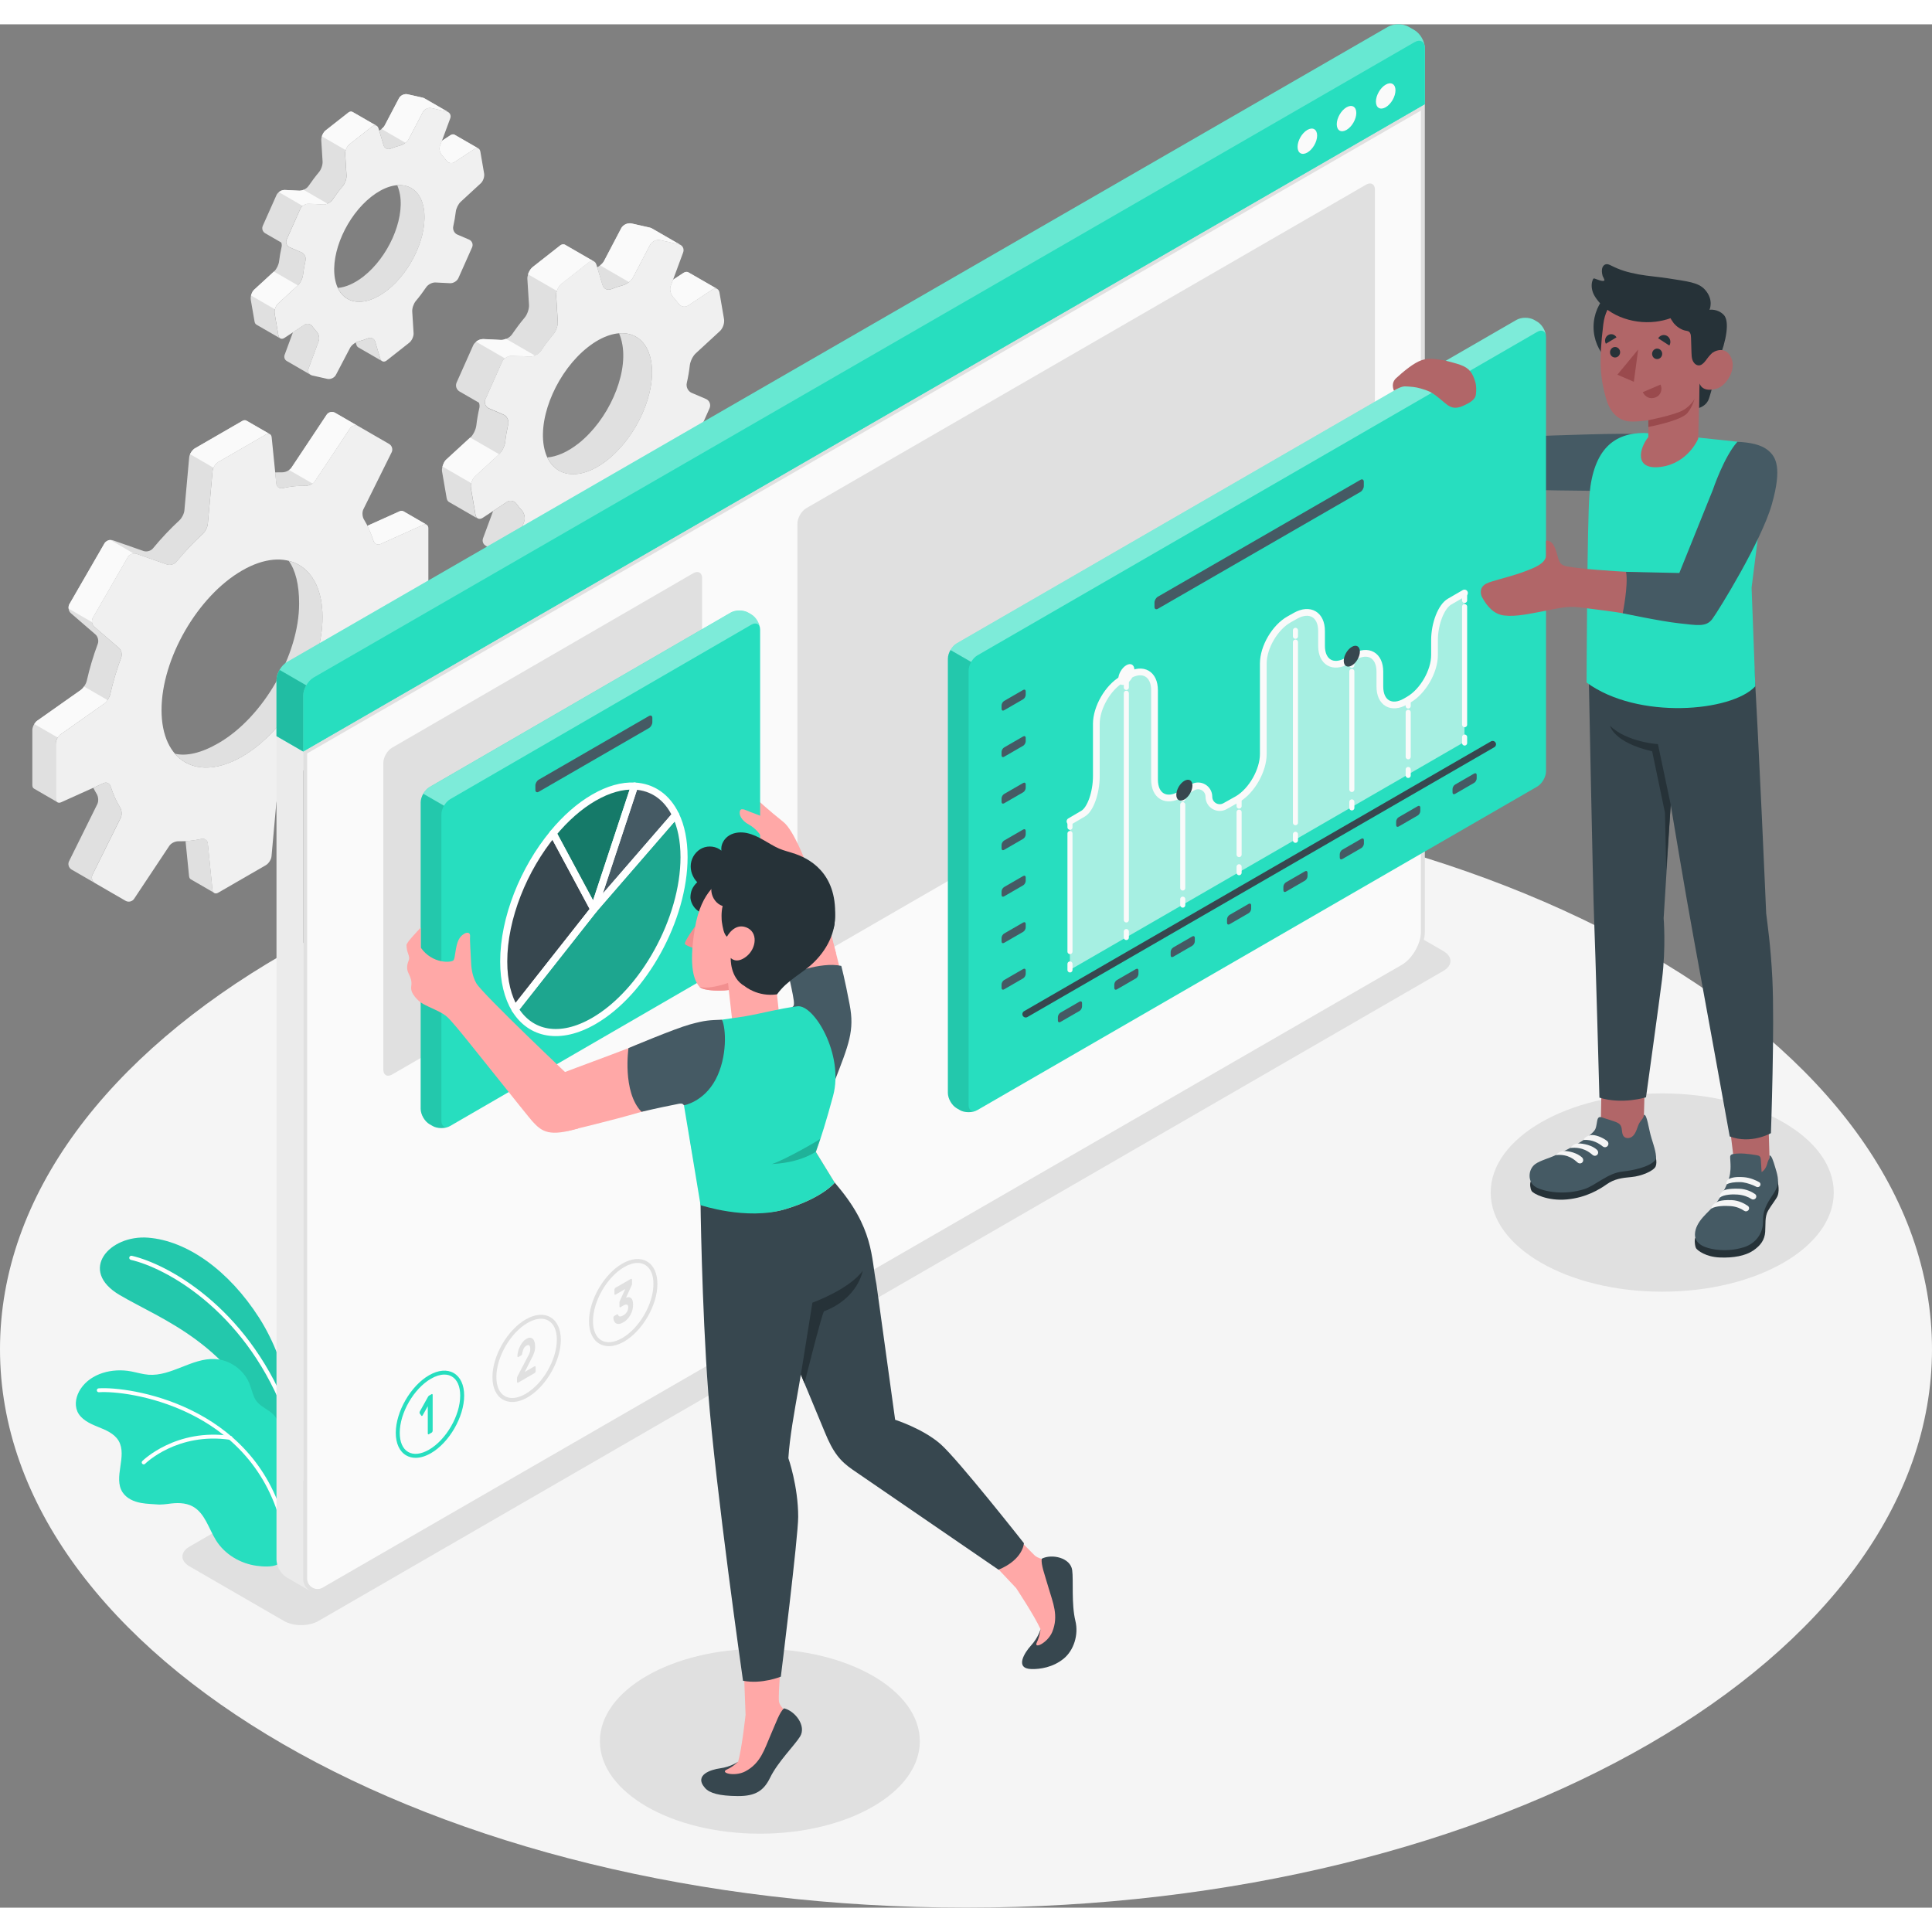 <svg width="207" height="207" viewBox="0 0 278 271" fill="none" xmlns="http://www.w3.org/2000/svg">
<rect x="0" y="0" width="278" height="271" fill="#808080" stroke="none"/>
<g clip-path="url(#clip0_1987_1767)">
<path d="M139 270.994C215.768 270.994 278 235.016 278 190.636C278 146.255 215.768 110.277 139 110.277C62.232 110.277 0 146.255 0 190.636C0 235.016 62.232 270.994 139 270.994Z" fill="#F5F5F5"/>
<path d="M40.869 229.751L27.275 221.892C25.908 221.102 25.908 219.829 27.275 219.039L189.151 125.493C190.517 124.703 192.726 124.703 194.092 125.493L207.686 133.351C209.053 134.141 209.053 135.415 207.686 136.205L45.81 229.751C44.444 230.541 42.235 230.541 40.869 229.751Z" fill="#E0E0E0"/>
<path d="M239.18 182.365C252.813 182.365 263.865 175.977 263.865 168.098C263.865 160.219 252.813 153.832 239.18 153.832C225.548 153.832 214.496 160.219 214.496 168.098C214.496 175.977 225.548 182.365 239.18 182.365Z" fill="#E0E0E0"/>
<path d="M109.338 260.353C122.05 260.353 132.355 254.399 132.355 247.053C132.355 239.708 122.05 233.754 109.338 233.754C96.626 233.754 86.32 239.708 86.32 247.053C86.32 254.399 96.626 260.353 109.338 260.353Z" fill="#E0E0E0"/>
<path d="M42.634 201.689C42.634 201.689 41.639 192.911 37.275 186.102C32.91 179.293 26.92 175.037 21.331 174.595C15.741 174.152 11.224 179.299 17.208 182.836C23.192 186.373 33.823 189.981 38.712 203.21L42.634 201.689Z" fill="#27DEBF"/>
<path opacity="0.1" d="M42.634 201.689C42.634 201.689 41.639 192.911 37.275 186.102C32.91 179.293 26.92 175.037 21.331 174.595C15.741 174.152 11.224 179.299 17.208 182.836C23.192 186.373 33.823 189.981 38.712 203.21L42.634 201.689Z" fill="black"/>
<path d="M40.992 199.408C40.992 199.408 41.033 199.396 41.051 199.39C41.204 199.331 41.275 199.154 41.216 199.001C35.314 184.457 24.082 178.379 18.964 177.2C18.805 177.165 18.646 177.265 18.605 177.424C18.569 177.583 18.669 177.748 18.829 177.784C23.841 178.939 34.855 184.905 40.662 199.225C40.715 199.361 40.856 199.431 40.992 199.408Z" fill="white"/>
<path d="M11.125 199.585C11.632 200.728 12.874 201.324 14.035 201.79C15.189 202.255 16.449 202.756 17.08 203.841C18.34 206.022 16.267 209.094 17.627 211.216C18.199 212.106 19.253 212.578 20.296 212.761C21.161 212.92 22.039 212.92 22.916 212.996C23.34 212.991 23.753 212.955 24.159 212.902C25.361 212.725 26.662 212.672 27.764 213.285C29.495 214.258 30.031 216.451 31.08 218.137C32.34 220.159 34.572 221.48 36.917 221.804C37.694 221.904 39.143 222.046 39.938 221.604C40.003 221.568 40.05 221.539 40.103 221.497C40.103 221.497 40.115 221.492 40.115 221.486C40.221 221.362 40.362 221.209 40.421 221.12C40.439 221.108 40.445 221.085 40.45 221.067C40.757 219.935 40.256 218.756 40.239 217.589C40.239 217.512 40.239 217.447 40.239 217.377C40.286 216.021 40.327 214.665 40.356 213.309C40.421 210.815 40.45 208.316 40.433 205.822C40.415 204.201 40.609 202.426 39.926 200.899C39.166 199.219 37.282 199.184 36.569 197.533C36.281 196.879 36.133 196.171 35.856 195.505C35.032 193.56 33.035 192.157 30.915 192.056C27.622 191.891 24.666 194.556 21.373 194.314C20.519 194.249 19.689 193.99 18.852 193.831C16.184 193.33 13.098 194.09 11.602 196.348C10.978 197.291 10.671 198.535 11.131 199.573L11.125 199.585Z" fill="#27DEBF"/>
<path d="M40.721 215.873C40.721 215.873 40.739 215.873 40.745 215.873C40.892 215.832 40.986 215.679 40.945 215.532C36.392 198.441 18.405 195.971 14.194 196.272C14.04 196.283 13.923 196.419 13.934 196.572C13.946 196.726 14.082 196.843 14.235 196.832C18.352 196.537 35.951 198.948 40.403 215.673C40.439 215.814 40.58 215.903 40.727 215.879L40.721 215.873Z" fill="white"/>
<path d="M20.73 207.207C20.782 207.195 20.835 207.172 20.877 207.131C20.924 207.083 25.512 202.556 33.122 203.676C33.275 203.694 33.416 203.593 33.44 203.44C33.463 203.287 33.357 203.145 33.204 203.122C25.3 201.96 20.523 206.688 20.476 206.736C20.364 206.848 20.37 207.024 20.476 207.131C20.547 207.195 20.635 207.225 20.724 207.207H20.73Z" fill="white"/>
<path d="M65.425 15.894C65.266 15.799 65.048 15.805 64.824 15.953L63.587 16.766L63.316 17.509C63.151 17.957 63.328 18.541 63.652 18.883C63.852 19.095 64.041 19.325 64.217 19.572C64.488 19.955 64.983 20.091 65.378 19.832L68.264 17.933C68.482 17.798 68.694 17.78 68.853 17.869L65.431 15.894H65.425ZM60.984 26.499C60.577 24.159 59.093 22.986 57.156 23.151C57.326 23.54 57.462 23.994 57.556 24.518C58.192 28.227 55.848 33.491 52.314 36.273C51.012 37.293 49.734 37.836 48.615 37.93C49.776 40.418 52.703 40.654 55.748 38.254C59.276 35.472 61.62 30.213 60.984 26.499ZM61.049 10.641C60.978 10.605 60.907 10.57 60.819 10.552L58.646 10.063C58.186 9.963 57.633 10.216 57.415 10.635L55.365 14.538C55.271 14.726 55.1 14.897 54.911 15.056C54.805 15.145 54.688 15.227 54.564 15.292L55.2 17.42C55.336 17.874 55.795 18.063 56.225 17.886C56.678 17.703 57.132 17.556 57.568 17.444C57.827 17.373 58.104 17.226 58.345 17.037C58.54 16.884 58.71 16.701 58.805 16.513L60.848 12.61C61.072 12.191 61.626 11.938 62.079 12.038L64.259 12.527C64.341 12.545 64.412 12.575 64.477 12.61L61.054 10.635L61.049 10.641ZM54.923 48.418C54.835 48.341 54.758 48.235 54.717 48.088L53.981 45.647C53.851 45.193 53.392 44.998 52.956 45.181C52.508 45.364 52.055 45.511 51.613 45.623C51.478 45.659 51.336 45.718 51.189 45.8L51.283 46.113C51.342 46.295 51.436 46.419 51.56 46.49L54.911 48.424L54.923 48.418ZM50.753 12.616C50.677 12.575 50.6 12.551 50.512 12.551C50.382 12.551 50.241 12.598 50.111 12.704L46.848 15.269C46.801 15.304 46.76 15.345 46.725 15.387C46.689 15.416 46.666 15.451 46.636 15.481C46.524 15.628 46.424 15.805 46.353 15.994C46.342 16.035 46.324 16.082 46.312 16.118C46.253 16.3 46.218 16.483 46.224 16.642L46.418 19.749C46.448 20.221 46.212 20.893 45.912 21.252C45.376 21.889 44.875 22.567 44.398 23.257C44.239 23.493 43.968 23.693 43.679 23.811C43.585 23.852 43.491 23.882 43.397 23.899C43.35 23.911 43.309 23.923 43.261 23.923C43.197 23.935 43.138 23.941 43.073 23.935L40.982 23.834H40.929C40.87 23.834 40.817 23.834 40.758 23.852C40.705 23.852 40.658 23.87 40.605 23.888C40.605 23.888 40.593 23.888 40.587 23.888C40.529 23.905 40.475 23.929 40.417 23.958C40.31 24.011 40.205 24.07 40.116 24.147C39.975 24.265 39.851 24.418 39.781 24.577L37.813 28.993C37.637 29.388 37.784 29.83 38.143 30.054L40.47 31.398C40.546 31.593 40.564 31.805 40.523 32.005C40.364 32.713 40.24 33.42 40.157 34.11C40.104 34.576 39.804 35.224 39.456 35.542L39.421 35.572L36.565 38.195C36.512 38.243 36.47 38.29 36.429 38.349C36.429 38.361 36.417 38.366 36.411 38.378C36.364 38.437 36.323 38.496 36.3 38.567C36.117 38.885 36.029 39.298 36.082 39.622L36.629 42.776C36.665 42.977 36.753 43.118 36.883 43.206L40.299 45.175C40.181 45.093 40.093 44.951 40.057 44.757L39.515 41.603C39.48 41.42 39.498 41.202 39.551 40.996C39.633 40.677 39.792 40.365 40.004 40.176L42.855 37.553L42.89 37.523C43.238 37.205 43.538 36.556 43.597 36.091C43.679 35.401 43.797 34.694 43.962 33.986C44.062 33.526 43.815 33.002 43.379 32.813L41.683 32.094C41.247 31.905 41.053 31.404 41.241 30.974L43.208 26.558C43.285 26.399 43.397 26.252 43.544 26.128C43.791 25.927 44.115 25.798 44.41 25.815L46.507 25.916C46.701 25.927 46.913 25.88 47.113 25.798C47.402 25.68 47.673 25.479 47.832 25.244C48.303 24.554 48.816 23.882 49.346 23.239C49.652 22.88 49.882 22.213 49.852 21.736L49.658 18.635C49.646 18.47 49.675 18.281 49.74 18.098C49.84 17.762 50.041 17.438 50.282 17.25L53.539 14.685C53.763 14.508 53.998 14.485 54.181 14.597L50.747 12.616H50.753ZM45.865 45.553C46.024 45.105 45.847 44.521 45.523 44.179C45.323 43.967 45.134 43.737 44.964 43.489C44.693 43.1 44.198 42.971 43.803 43.224L42.154 44.309L40.958 47.551C40.829 47.905 40.958 48.259 41.247 48.435L44.687 50.428C44.392 50.245 44.263 49.892 44.398 49.538L45.87 45.553H45.865Z" fill="#E0E0E0"/>
<path d="M42.847 37.553L39.997 40.176C39.785 40.371 39.626 40.677 39.543 40.996L36.121 39.021C36.162 38.862 36.215 38.708 36.292 38.567C36.321 38.496 36.363 38.437 36.404 38.378C36.404 38.366 36.416 38.361 36.422 38.349C36.463 38.29 36.51 38.243 36.557 38.195L39.413 35.572L42.841 37.553H42.847Z" fill="#FAFAFA"/>
<path d="M47.118 25.797C46.918 25.886 46.706 25.927 46.512 25.915L44.415 25.815C44.12 25.797 43.791 25.927 43.549 26.128L40.121 24.147C40.215 24.07 40.316 24.011 40.422 23.958C40.48 23.929 40.533 23.905 40.592 23.887C40.592 23.887 40.604 23.887 40.61 23.887C40.663 23.87 40.71 23.858 40.763 23.852C40.822 23.84 40.875 23.834 40.934 23.834H40.987L43.078 23.935C43.143 23.935 43.202 23.935 43.266 23.923C43.313 23.923 43.355 23.911 43.402 23.899C43.49 23.876 43.584 23.84 43.673 23.811H43.684L47.112 25.797H47.118Z" fill="#FAFAFA"/>
<path d="M68.845 17.863C68.686 17.768 68.474 17.786 68.256 17.933L65.37 19.831C64.976 20.091 64.487 19.955 64.21 19.566C64.033 19.313 63.851 19.089 63.645 18.877C63.321 18.535 63.144 17.945 63.309 17.503L63.58 16.766L64.817 15.952C65.04 15.811 65.258 15.799 65.417 15.893L68.839 17.863H68.845Z" fill="#FAFAFA"/>
<path d="M64.465 12.616C64.401 12.58 64.33 12.551 64.248 12.533L62.068 12.044C61.615 11.944 61.061 12.197 60.837 12.616L58.794 16.518C58.699 16.707 58.523 16.89 58.334 17.043L54.906 15.056C55.101 14.897 55.266 14.726 55.36 14.538L57.409 10.635C57.627 10.216 58.181 9.963 58.64 10.063L60.814 10.552C60.902 10.57 60.973 10.605 61.044 10.641L64.465 12.61V12.616Z" fill="#FAFAFA"/>
<path d="M54.181 14.597C53.999 14.491 53.757 14.508 53.539 14.685L50.282 17.25C50.041 17.438 49.84 17.762 49.74 18.098L46.312 16.123C46.324 16.082 46.342 16.035 46.354 16C46.43 15.811 46.525 15.634 46.636 15.487C46.666 15.451 46.69 15.416 46.725 15.393C46.766 15.345 46.807 15.304 46.849 15.275L50.111 12.71C50.241 12.604 50.382 12.557 50.512 12.557C50.6 12.557 50.677 12.581 50.753 12.622L54.187 14.602L54.181 14.597Z" fill="#FAFAFA"/>
<path d="M69.66 21.459L69.118 18.305C69.035 17.839 68.653 17.674 68.258 17.933L65.372 19.832C64.977 20.091 64.483 19.956 64.212 19.572C64.035 19.325 63.852 19.095 63.652 18.883C63.328 18.541 63.151 17.951 63.316 17.509L64.789 13.524C64.954 13.082 64.712 12.639 64.253 12.533L62.079 12.044C61.62 11.938 61.066 12.197 60.848 12.616L58.805 16.513C58.587 16.931 58.027 17.326 57.568 17.444C57.132 17.556 56.684 17.703 56.231 17.886C55.795 18.063 55.341 17.869 55.2 17.415L54.464 14.974C54.328 14.52 53.916 14.39 53.545 14.685L50.288 17.25C49.917 17.544 49.64 18.163 49.669 18.635L49.864 21.736C49.893 22.207 49.658 22.874 49.357 23.239C48.821 23.876 48.321 24.548 47.844 25.244C47.579 25.633 46.99 25.939 46.519 25.916L44.422 25.809C43.95 25.786 43.409 26.116 43.22 26.546L41.253 30.968C41.059 31.398 41.253 31.899 41.689 32.088L43.379 32.813C43.815 32.996 44.062 33.52 43.962 33.98C43.803 34.694 43.68 35.395 43.597 36.091C43.544 36.562 43.238 37.205 42.89 37.523L40.004 40.182C39.657 40.501 39.439 41.137 39.521 41.603L40.063 44.757C40.146 45.223 40.529 45.388 40.923 45.128L43.809 43.23C44.204 42.971 44.699 43.106 44.969 43.489C45.146 43.737 45.329 43.967 45.529 44.179C45.853 44.521 46.03 45.111 45.865 45.553L44.392 49.538C44.227 49.98 44.469 50.422 44.928 50.528L47.102 51.018C47.561 51.118 48.115 50.864 48.333 50.446L50.376 46.549C50.594 46.13 51.154 45.736 51.613 45.618C52.049 45.506 52.497 45.358 52.95 45.175C53.386 44.999 53.84 45.193 53.981 45.647L54.717 48.088C54.853 48.542 55.265 48.671 55.636 48.377L58.893 45.812C59.264 45.517 59.541 44.898 59.511 44.427L59.317 41.326C59.288 40.854 59.523 40.188 59.824 39.823C60.36 39.186 60.866 38.514 61.337 37.818C61.602 37.429 62.191 37.123 62.663 37.146L64.759 37.252C65.231 37.276 65.772 36.946 65.961 36.515L67.928 32.094C68.122 31.663 67.928 31.162 67.492 30.974L65.802 30.249C65.366 30.066 65.119 29.541 65.219 29.081C65.378 28.368 65.501 27.666 65.584 26.971C65.637 26.499 65.943 25.857 66.291 25.538L69.177 22.88C69.524 22.561 69.742 21.924 69.66 21.459ZM55.742 38.254C52.208 41.031 48.827 40.276 48.191 36.562C47.555 32.849 49.899 27.584 53.427 24.807C56.961 22.031 60.342 22.785 60.978 26.499C61.614 30.213 59.27 35.478 55.742 38.254Z" fill="#F0F0F0"/>
<path d="M99.066 35.696C98.871 35.584 98.612 35.59 98.341 35.767L96.845 36.751L96.515 37.647C96.315 38.184 96.527 38.897 96.922 39.31C97.163 39.563 97.393 39.84 97.605 40.147C97.935 40.607 98.53 40.772 99.001 40.459L102.488 38.16C102.747 37.995 103.006 37.972 103.195 38.084L99.06 35.696H99.066ZM93.7 48.512C93.211 45.683 91.415 44.274 89.077 44.462C89.283 44.934 89.448 45.482 89.56 46.119C90.331 50.599 87.492 56.96 83.228 60.321C81.655 61.553 80.112 62.213 78.758 62.319C80.153 65.326 83.699 65.609 87.374 62.714C91.639 59.354 94.472 52.999 93.7 48.512ZM93.777 29.353C93.694 29.311 93.606 29.27 93.5 29.247L90.873 28.651C90.314 28.527 89.648 28.84 89.383 29.341L86.909 34.057C86.791 34.287 86.591 34.493 86.356 34.682H86.35C86.22 34.794 86.079 34.888 85.931 34.965L86.703 37.535C86.868 38.078 87.422 38.313 87.946 38.101C88.499 37.883 89.041 37.7 89.566 37.571C89.878 37.488 90.213 37.311 90.502 37.081C90.737 36.893 90.944 36.675 91.061 36.445L93.529 31.729C93.8 31.227 94.466 30.915 95.019 31.039L97.652 31.634C97.746 31.652 97.841 31.687 97.911 31.729L93.777 29.341V29.353ZM86.379 74.988C86.267 74.9 86.179 74.77 86.132 74.587L85.242 71.634C85.083 71.091 84.535 70.85 84 71.068C83.458 71.286 82.91 71.469 82.38 71.598C82.215 71.639 82.044 71.716 81.867 71.811L81.985 72.188C82.056 72.406 82.174 72.559 82.321 72.642L86.373 74.982L86.379 74.988ZM81.343 31.74C81.255 31.693 81.155 31.664 81.055 31.664C80.896 31.664 80.731 31.717 80.572 31.852L76.631 34.947C76.578 34.989 76.525 35.036 76.478 35.095C76.437 35.13 76.408 35.171 76.372 35.213C76.237 35.389 76.119 35.608 76.031 35.832C76.019 35.879 75.995 35.938 75.984 35.985H75.989C75.919 36.203 75.872 36.427 75.883 36.621L76.119 40.371C76.154 40.943 75.872 41.75 75.506 42.187C74.859 42.959 74.252 43.773 73.681 44.61C73.486 44.893 73.162 45.134 72.815 45.276C72.697 45.323 72.585 45.358 72.467 45.382C72.414 45.394 72.355 45.411 72.302 45.411C72.226 45.423 72.149 45.435 72.073 45.423L69.546 45.299H69.481C69.41 45.299 69.346 45.305 69.275 45.323C69.21 45.329 69.151 45.347 69.087 45.364C69.081 45.364 69.075 45.364 69.063 45.37C68.992 45.394 68.927 45.417 68.857 45.453C68.727 45.517 68.603 45.588 68.492 45.683C68.321 45.83 68.174 46.007 68.085 46.201L65.706 51.537C65.494 52.014 65.67 52.551 66.106 52.822L68.916 54.443C69.004 54.679 69.034 54.932 68.981 55.174C68.786 56.029 68.633 56.884 68.539 57.721C68.474 58.287 68.109 59.065 67.691 59.454L67.649 59.489L64.198 62.661C64.133 62.714 64.08 62.779 64.033 62.85C64.027 62.861 64.021 62.873 64.01 62.885C63.956 62.956 63.904 63.032 63.874 63.115C63.656 63.504 63.544 63.999 63.615 64.388L64.275 68.197C64.316 68.438 64.428 68.609 64.575 68.715L68.704 71.097C68.556 71.003 68.456 70.826 68.415 70.596L67.761 66.788C67.72 66.57 67.744 66.304 67.802 66.057C67.897 65.668 68.091 65.296 68.344 65.066L71.79 61.895L71.831 61.859C72.249 61.47 72.615 60.692 72.685 60.126C72.779 59.289 72.927 58.434 73.127 57.579C73.251 57.019 72.95 56.394 72.426 56.164L70.382 55.298C69.858 55.068 69.617 54.461 69.852 53.948L72.232 48.612C72.32 48.418 72.461 48.241 72.638 48.094C72.933 47.852 73.327 47.693 73.686 47.717L76.219 47.84C76.455 47.852 76.708 47.799 76.949 47.693C77.303 47.545 77.627 47.304 77.815 47.027C78.387 46.19 78.999 45.376 79.641 44.604C80.012 44.167 80.289 43.36 80.254 42.788L80.018 39.044C80.006 38.844 80.036 38.614 80.112 38.396C80.236 37.989 80.477 37.594 80.766 37.37L84.7 34.275C84.971 34.063 85.26 34.033 85.478 34.163L81.332 31.77L81.343 31.74ZM75.436 71.533C75.63 70.997 75.412 70.284 75.023 69.871C74.782 69.617 74.552 69.34 74.346 69.034C74.016 68.562 73.421 68.409 72.95 68.715L70.96 70.024L69.511 73.939C69.352 74.369 69.511 74.793 69.864 75.006H69.858L74.01 77.411C73.651 77.193 73.498 76.763 73.657 76.338L75.436 71.522V71.533Z" fill="#E0E0E0"/>
<path d="M71.794 61.859L68.348 65.031C68.095 65.267 67.901 65.638 67.806 66.021L63.672 63.634C63.719 63.439 63.79 63.256 63.878 63.08C63.913 62.997 63.961 62.92 64.013 62.849C64.019 62.838 64.025 62.826 64.037 62.814C64.084 62.743 64.143 62.684 64.202 62.626L67.653 59.454L71.794 61.847V61.859Z" fill="#FAFAFA"/>
<path d="M76.948 47.657C76.707 47.764 76.453 47.817 76.218 47.805L73.685 47.681C73.326 47.663 72.931 47.817 72.637 48.058L68.496 45.665C68.608 45.576 68.732 45.5 68.861 45.435C68.932 45.4 68.997 45.37 69.067 45.352C69.073 45.346 69.079 45.346 69.091 45.346C69.156 45.323 69.215 45.311 69.279 45.305C69.35 45.294 69.415 45.282 69.486 45.282H69.55L72.077 45.406C72.154 45.411 72.23 45.406 72.307 45.394C72.36 45.388 72.419 45.382 72.472 45.364C72.584 45.335 72.69 45.294 72.802 45.252H72.813L76.954 47.652L76.948 47.657Z" fill="#FAFAFA"/>
<path d="M103.201 38.078C103.007 37.966 102.753 37.989 102.494 38.16L99.007 40.459C98.53 40.772 97.941 40.613 97.612 40.141C97.4 39.84 97.176 39.563 96.928 39.304C96.534 38.891 96.322 38.178 96.522 37.642L96.852 36.751L98.348 35.767C98.619 35.596 98.878 35.578 99.072 35.696L103.207 38.078H103.201Z" fill="#FAFAFA"/>
<path d="M97.913 31.734C97.837 31.693 97.748 31.658 97.654 31.64L95.021 31.045C94.468 30.921 93.802 31.233 93.531 31.734L91.063 36.45C90.946 36.681 90.739 36.899 90.504 37.087L86.363 34.688C86.599 34.493 86.799 34.287 86.917 34.063L89.391 29.347C89.65 28.846 90.321 28.533 90.881 28.657L93.508 29.252C93.614 29.276 93.702 29.317 93.784 29.364L97.919 31.746L97.913 31.734Z" fill="#FAFAFA"/>
<path d="M85.491 34.128C85.273 33.998 84.978 34.022 84.713 34.24L80.779 37.335C80.49 37.565 80.249 37.954 80.125 38.361L75.984 35.973C75.996 35.926 76.02 35.867 76.031 35.82C76.12 35.59 76.238 35.378 76.373 35.201C76.408 35.16 76.438 35.118 76.479 35.083C76.526 35.03 76.573 34.977 76.632 34.935L80.573 31.84C80.732 31.711 80.897 31.652 81.055 31.652C81.162 31.652 81.256 31.681 81.344 31.729L85.491 34.122V34.128Z" fill="#FAFAFA"/>
<path d="M104.182 42.416L103.528 38.608C103.434 38.042 102.969 37.842 102.492 38.16L99.005 40.453C98.528 40.766 97.933 40.607 97.603 40.135C97.391 39.834 97.167 39.557 96.926 39.304C96.531 38.891 96.319 38.178 96.519 37.641L98.298 32.831C98.498 32.294 98.204 31.758 97.65 31.634L95.023 31.044C94.464 30.921 93.798 31.227 93.533 31.734L91.065 36.445C90.8 36.952 90.129 37.429 89.575 37.571C89.045 37.706 88.509 37.883 87.956 38.107C87.425 38.319 86.878 38.084 86.713 37.541L85.823 34.588C85.659 34.039 85.164 33.886 84.71 34.234L80.776 37.329C80.328 37.683 79.993 38.431 80.028 39.003L80.263 42.752C80.299 43.324 80.016 44.126 79.651 44.568C79.003 45.341 78.396 46.148 77.825 46.991C77.501 47.463 76.794 47.834 76.223 47.805L73.691 47.681C73.119 47.651 72.471 48.052 72.236 48.577L69.856 53.918C69.626 54.437 69.856 55.044 70.386 55.268L72.43 56.141C72.954 56.365 73.26 56.995 73.131 57.55C72.937 58.41 72.789 59.259 72.695 60.096C72.63 60.662 72.265 61.441 71.841 61.824L68.354 65.031C67.936 65.42 67.671 66.186 67.771 66.752L68.425 70.561C68.519 71.126 68.984 71.327 69.462 71.009L72.948 68.715C73.425 68.403 74.02 68.562 74.35 69.034C74.562 69.334 74.786 69.611 75.027 69.865C75.422 70.278 75.634 70.991 75.434 71.527L73.655 76.338C73.455 76.874 73.749 77.411 74.303 77.535L76.93 78.124C77.489 78.248 78.155 77.942 78.42 77.434L80.888 72.724C81.153 72.217 81.824 71.74 82.378 71.598C82.908 71.463 83.444 71.286 83.998 71.062C84.528 70.849 85.076 71.085 85.24 71.628L86.13 74.581C86.295 75.129 86.789 75.283 87.243 74.935L91.177 71.84C91.625 71.486 91.961 70.737 91.925 70.166L91.69 66.416C91.654 65.844 91.937 65.043 92.302 64.6C92.95 63.828 93.557 63.02 94.128 62.178C94.452 61.706 95.159 61.334 95.73 61.364L98.263 61.488C98.834 61.517 99.482 61.116 99.718 60.592L102.097 55.251C102.327 54.726 102.097 54.124 101.567 53.901L99.523 53.028C98.999 52.804 98.693 52.173 98.822 51.619C99.017 50.758 99.164 49.909 99.258 49.072C99.323 48.506 99.688 47.728 100.112 47.345L103.599 44.132C104.017 43.743 104.282 42.977 104.182 42.411V42.416ZM87.373 62.708C83.108 66.068 79.021 65.149 78.249 60.668C77.478 56.188 80.311 49.827 84.575 46.467C88.839 43.106 92.927 44.02 93.698 48.506C94.47 52.993 91.637 59.348 87.373 62.708Z" fill="#F0F0F0"/>
<path d="M17.369 114.162C17.581 113.737 17.522 113.089 17.28 112.682C16.732 111.786 16.279 110.778 15.92 109.652C15.784 109.198 15.336 108.992 14.906 109.186L13.428 109.852C13.575 110.159 13.735 110.46 13.911 110.737C14.159 111.144 14.211 111.792 13.999 112.217L9.936 120.423C9.723 120.847 9.888 121.384 10.295 121.619L13.634 123.547C13.252 123.294 13.098 122.775 13.305 122.368L17.369 114.162ZM35.438 57.019C35.374 56.984 35.303 56.966 35.221 56.966C35.114 56.966 34.997 56.995 34.885 57.06L28.029 61.022C27.994 61.045 27.958 61.069 27.929 61.093C27.894 61.122 27.858 61.146 27.829 61.181C27.794 61.211 27.764 61.24 27.735 61.27C27.67 61.34 27.617 61.405 27.558 61.488C27.369 61.741 27.246 62.042 27.222 62.307L26.533 69.942C26.492 70.413 26.168 71.05 25.82 71.368C24.483 72.6 23.211 73.956 22.01 75.406C21.715 75.772 21.114 75.943 20.661 75.79L16.261 74.251C16.149 74.21 16.032 74.192 15.914 74.204H15.89C15.89 74.204 15.855 74.204 15.837 74.204C15.814 74.204 15.79 74.204 15.772 74.204C15.725 74.204 15.684 74.221 15.643 74.233C15.507 74.275 15.378 74.334 15.26 74.434C15.23 74.451 15.207 74.469 15.183 74.499C15.113 74.558 15.066 74.622 15.018 74.705L9.977 83.442C9.871 83.636 9.841 83.866 9.871 84.078C9.894 84.332 10.006 84.573 10.201 84.739L13.729 87.787C14.088 88.093 14.235 88.7 14.07 89.142C13.416 90.905 12.886 92.685 12.486 94.46C12.427 94.713 12.286 95.008 12.097 95.273C12.062 95.326 12.021 95.38 11.979 95.427C11.938 95.474 11.903 95.515 11.867 95.562C11.779 95.651 11.697 95.727 11.608 95.792L5.347 100.208C5.306 100.237 5.265 100.267 5.235 100.296C5.194 100.332 5.159 100.373 5.129 100.408C4.853 100.709 4.652 101.175 4.652 101.552V109.475C4.652 109.723 4.747 109.9 4.9 109.982L8.275 111.934C8.127 111.845 8.027 111.662 8.027 111.421V103.497C8.027 103.22 8.133 102.89 8.298 102.619C8.416 102.424 8.563 102.259 8.722 102.147L14.983 97.738C15.154 97.62 15.325 97.431 15.472 97.225C15.655 96.96 15.802 96.659 15.861 96.405C16.261 94.637 16.797 92.856 17.445 91.088C17.61 90.64 17.463 90.038 17.103 89.732L13.575 86.684C13.381 86.519 13.269 86.271 13.246 86.024C13.204 85.8 13.246 85.576 13.352 85.387L18.393 76.65C18.564 76.356 18.894 76.167 19.23 76.143C19.365 76.132 19.501 76.143 19.63 76.191L24.03 77.729C24.477 77.882 25.078 77.711 25.384 77.346C26.58 75.896 27.852 74.54 29.189 73.308C29.537 72.989 29.861 72.353 29.902 71.881L30.591 64.247C30.603 64.099 30.65 63.946 30.715 63.793C30.862 63.451 31.121 63.132 31.404 62.967L38.26 59.006C38.454 58.9 38.637 58.882 38.778 58.935L35.444 57.013L35.438 57.019ZM30.803 124.968C30.68 124.88 30.597 124.726 30.573 124.514L29.908 117.852C29.861 117.381 29.454 117.104 28.989 117.21C28.2 117.381 27.44 117.487 26.698 117.522L27.204 122.575C27.228 122.799 27.328 122.964 27.47 123.034L30.803 124.962V124.968ZM41.54 77.193C42.524 78.549 43.042 80.63 43.042 83.341C43.042 90.734 37.859 99.719 31.457 103.421C28.966 104.865 26.839 105.343 25.172 104.954C27.246 107.371 30.797 107.701 34.826 105.372C41.222 101.676 46.411 92.685 46.411 85.287C46.411 80.783 44.491 77.918 41.54 77.199V77.193ZM48.208 55.893C47.795 55.651 47.254 55.787 46.994 56.176L41.923 63.804C41.9 63.84 41.876 63.869 41.847 63.899C41.811 63.94 41.77 63.987 41.729 64.017C41.711 64.04 41.688 64.058 41.658 64.076C41.635 64.099 41.611 64.117 41.587 64.135C41.299 64.347 40.916 64.471 40.592 64.465C40.262 64.453 39.932 64.465 39.591 64.482L39.75 66.098C39.803 66.569 40.203 66.846 40.669 66.74C41.817 66.487 42.919 66.381 43.973 66.41C44.291 66.41 44.674 66.292 44.968 66.08C45.104 65.986 45.221 65.874 45.298 65.75L50.369 58.115C50.628 57.727 51.158 57.603 51.565 57.833L48.214 55.893H48.208ZM58.02 70.059C57.985 70.042 57.944 70.024 57.914 70.018C57.79 69.989 57.649 70 57.49 70.071L52.872 72.152C52.984 72.37 53.09 72.588 53.184 72.812C53.273 73.007 53.355 73.207 53.432 73.414C53.456 73.455 53.473 73.496 53.479 73.532C53.567 73.744 53.638 73.956 53.709 74.174C53.726 74.216 53.738 74.257 53.75 74.292C53.791 74.416 53.85 74.522 53.933 74.605C53.962 74.634 53.992 74.664 54.021 74.681C54.039 74.699 54.062 74.711 54.08 74.722C54.139 74.764 54.192 74.793 54.257 74.805C54.28 74.817 54.304 74.823 54.321 74.823C54.416 74.846 54.516 74.846 54.61 74.823C54.61 74.823 54.633 74.811 54.639 74.811C54.687 74.799 54.728 74.787 54.769 74.764L60.871 72.011C61.036 71.928 61.195 71.916 61.318 71.969C61.354 71.969 61.383 71.987 61.407 72.005L58.032 70.053L58.02 70.059Z" fill="#E0E0E0"/>
<path d="M51.567 57.833C51.155 57.603 50.625 57.732 50.371 58.116L45.3 65.75C45.218 65.874 45.106 65.986 44.971 66.08L41.602 64.135C41.655 64.093 41.702 64.058 41.743 64.023C41.79 63.987 41.831 63.94 41.861 63.905C41.89 63.869 41.914 63.84 41.937 63.81L47.008 56.182C47.273 55.787 47.815 55.657 48.222 55.899L51.573 57.839L51.567 57.833Z" fill="#FAFAFA"/>
<path d="M15.472 97.231C15.325 97.437 15.154 97.626 14.984 97.744L8.723 102.153C8.564 102.265 8.422 102.431 8.299 102.625L4.941 100.686C5 100.591 5.059 100.497 5.13 100.414C5.165 100.373 5.201 100.332 5.236 100.302C5.271 100.267 5.312 100.237 5.348 100.214L11.609 95.798C11.697 95.734 11.78 95.657 11.868 95.568C11.909 95.521 11.944 95.48 11.98 95.433C12.021 95.38 12.056 95.333 12.092 95.279L15.461 97.231H15.472Z" fill="#FAFAFA"/>
<path d="M19.231 76.144C18.895 76.167 18.566 76.356 18.395 76.65L13.353 85.387C13.247 85.576 13.206 85.806 13.247 86.024L9.878 84.079C9.849 83.86 9.878 83.63 9.984 83.442L15.026 74.705C15.073 74.623 15.12 74.558 15.191 74.499C15.214 74.469 15.238 74.452 15.267 74.434C15.379 74.34 15.514 74.275 15.65 74.233C15.691 74.222 15.738 74.21 15.78 74.204C15.797 74.204 15.821 74.192 15.844 74.204C15.862 74.204 15.88 74.192 15.897 74.204C15.897 74.204 15.909 74.204 15.915 74.204L19.237 76.155L19.231 76.144Z" fill="#FAFAFA"/>
<path d="M38.778 58.941C38.636 58.882 38.454 58.9 38.26 59.012L31.404 62.973C31.121 63.138 30.862 63.457 30.715 63.799L27.352 61.853C27.41 61.729 27.475 61.6 27.558 61.488C27.617 61.405 27.67 61.34 27.734 61.27C27.77 61.234 27.799 61.205 27.829 61.181C27.864 61.146 27.899 61.122 27.929 61.093C27.964 61.069 27.999 61.046 28.029 61.022L34.885 57.06C34.997 56.99 35.114 56.966 35.22 56.966C35.303 56.966 35.373 56.984 35.438 57.019L38.772 58.941H38.778Z" fill="#FAFAFA"/>
<path d="M58.021 70.059L61.396 72.011C61.396 72.011 61.343 71.981 61.307 71.975C61.184 71.922 61.025 71.934 60.86 72.017L54.758 74.77C54.452 74.911 54.128 74.841 53.927 74.617C53.845 74.528 53.786 74.428 53.745 74.304C53.733 74.263 53.721 74.222 53.703 74.186C53.633 73.962 53.562 73.75 53.474 73.543C53.474 73.502 53.45 73.461 53.427 73.426C53.35 73.219 53.274 73.019 53.179 72.824C53.085 72.594 52.979 72.376 52.867 72.164L57.485 70.083C57.638 70.012 57.779 70.001 57.909 70.03C57.944 70.042 57.985 70.059 58.015 70.077L58.021 70.059Z" fill="#FAFAFA"/>
<path d="M61.639 80.447V72.524C61.639 72.052 61.291 71.822 60.861 72.017L54.759 74.77C54.329 74.965 53.888 74.752 53.74 74.298C53.387 73.178 52.928 72.164 52.38 71.268C52.132 70.867 52.079 70.213 52.285 69.788L56.355 61.582C56.567 61.158 56.403 60.621 55.996 60.385L51.585 57.833C51.178 57.597 50.63 57.727 50.371 58.116L45.3 65.744C45.041 66.139 44.446 66.416 43.975 66.404C42.927 66.375 41.825 66.487 40.677 66.74C40.217 66.841 39.811 66.564 39.764 66.098L39.092 59.43C39.045 58.959 38.674 58.77 38.268 59.006L31.412 62.968C31.006 63.203 30.634 63.775 30.593 64.247L29.904 71.881C29.863 72.353 29.539 72.99 29.192 73.308C27.855 74.54 26.582 75.89 25.381 77.34C25.08 77.706 24.48 77.877 24.032 77.723L19.632 76.185C19.185 76.031 18.631 76.232 18.395 76.645L13.354 85.381C13.118 85.788 13.218 86.372 13.572 86.684L17.106 89.732C17.465 90.039 17.612 90.646 17.447 91.094C16.793 92.857 16.257 94.643 15.863 96.412C15.757 96.871 15.374 97.467 14.985 97.744L8.724 102.159C8.336 102.431 8.023 103.038 8.023 103.509V111.433C8.023 111.904 8.371 112.134 8.801 111.94L14.903 109.187C15.333 108.992 15.774 109.204 15.922 109.658C16.275 110.778 16.735 111.792 17.282 112.688C17.53 113.089 17.583 113.744 17.377 114.168L13.307 122.374C13.095 122.799 13.259 123.335 13.666 123.571L18.077 126.124C18.484 126.359 19.032 126.23 19.291 125.841L24.362 118.212C24.621 117.817 25.216 117.54 25.687 117.552C26.735 117.581 27.837 117.469 28.985 117.216C29.445 117.116 29.851 117.393 29.898 117.864L30.57 124.532C30.617 125.004 30.988 125.192 31.394 124.956L38.25 120.995C38.656 120.759 39.028 120.187 39.069 119.716L39.758 112.081C39.799 111.61 40.123 110.973 40.471 110.654C41.807 109.422 43.08 108.072 44.275 106.622C44.576 106.257 45.176 106.086 45.624 106.239L50.024 107.778C50.471 107.931 51.025 107.73 51.261 107.318L56.302 98.581C56.538 98.174 56.438 97.591 56.084 97.278L52.551 94.23C52.191 93.924 52.044 93.317 52.209 92.868C52.863 91.106 53.399 89.32 53.793 87.551C53.899 87.091 54.282 86.496 54.671 86.219L60.932 81.803C61.321 81.532 61.633 80.925 61.633 80.453L61.639 80.447ZM34.828 105.366C28.432 109.063 23.243 106.068 23.243 98.675C23.243 91.283 28.432 82.292 34.828 78.596C41.224 74.9 46.407 77.894 46.407 85.287C46.407 92.68 41.224 101.67 34.828 105.366Z" fill="#F0F0F0"/>
<path d="M45.693 225.435C45.239 225.435 44.786 225.253 44.456 224.934C44.108 224.598 43.914 224.144 43.914 223.655V104.753L204.742 11.914V130.592C204.742 132.42 203.458 134.648 201.873 135.562L46.57 225.194C46.294 225.353 45.999 225.435 45.693 225.435Z" fill="#FAFAFA"/>
<path d="M204.459 12.41V130.592C204.459 132.296 203.21 134.46 201.737 135.314L49.303 223.284L46.429 224.946C46.199 225.082 45.952 225.147 45.692 225.147C45.309 225.147 44.932 224.993 44.65 224.722C44.355 224.439 44.196 224.062 44.196 223.649V104.912L204.459 12.41ZM205.03 11.419L43.625 104.582V223.649C43.625 224.852 44.614 225.718 45.692 225.718C46.034 225.718 46.381 225.63 46.711 225.441L49.586 223.779L202.014 135.81C203.669 134.855 205.024 132.52 205.024 130.592V11.425L205.03 11.419Z" fill="#E0E0E0"/>
<path opacity="0.8" d="M201.202 9.209L39.785 102.366L43.625 104.582L205.03 11.425L201.202 9.209Z" fill="#455A64"/>
<path d="M44.709 225.471C44.709 225.471 43.625 224.94 43.625 223.655V108.019C43.625 107.07 43.625 104.588 43.625 104.588L39.785 102.372V220.778C39.785 220.926 39.785 221.073 39.809 221.22C39.944 222.199 40.521 223.066 41.381 223.555L44.55 225.388L44.703 225.477L44.709 225.471Z" fill="#EBEBEB"/>
<path d="M39.785 102.419V94.383C39.785 93.422 40.457 92.255 41.281 91.772L199.706 0.366C200.53 -0.118 201.873 -0.124 202.704 0.36L203.528 0.837C204.359 1.315 205.03 2.482 205.03 3.443V11.49L43.625 104.635L39.785 102.419Z" fill="#27DEBF"/>
<path opacity="0.3" d="M39.785 102.419V94.383C39.785 93.422 40.457 92.255 41.281 91.772L199.706 0.366C200.53 -0.118 201.873 -0.124 202.704 0.36L203.528 0.837C204.359 1.315 205.03 2.482 205.03 3.443V11.49L43.625 104.635L39.785 102.419Z" fill="white"/>
<path d="M43.625 96.606C43.625 95.645 44.296 94.478 45.121 93.994L203.528 2.576C204.353 2.093 205.024 2.476 205.024 3.437V11.484L43.625 104.635V96.606Z" fill="#27DEBF"/>
<path d="M44.063 95.12C43.792 95.592 43.627 96.128 43.627 96.606V104.635L39.793 102.419V94.377C39.793 93.9 39.958 93.369 40.229 92.898L44.063 95.114V95.12Z" fill="#27DEBF"/>
<path opacity="0.15" d="M44.063 95.12C43.792 95.592 43.627 96.128 43.627 96.606V104.635L39.793 102.419V94.377C39.793 93.9 39.958 93.369 40.229 92.898L44.063 95.114V95.12Z" fill="black"/>
<path d="M197.984 11.118C197.984 12.02 198.615 12.38 199.392 11.932C200.17 11.484 200.8 10.387 200.8 9.491C200.8 8.595 200.17 8.23 199.392 8.678C198.615 9.126 197.984 10.222 197.984 11.118Z" fill="#FAFAFA"/>
<path d="M192.348 14.378C192.348 15.28 192.978 15.64 193.755 15.192C194.533 14.744 195.163 13.647 195.163 12.751C195.163 11.855 194.533 11.49 193.755 11.938C192.978 12.386 192.348 13.482 192.348 14.378Z" fill="#FAFAFA"/>
<path d="M186.711 17.633C186.711 18.535 187.341 18.894 188.119 18.446C188.896 17.998 189.526 16.902 189.526 16.006C189.526 15.109 188.896 14.744 188.119 15.192C187.341 15.64 186.711 16.736 186.711 17.633Z" fill="#FAFAFA"/>
<path d="M101.02 79.71V123.813C101.02 124.626 100.455 125.611 99.748 126.017L56.423 151.114C56.352 151.155 56.287 151.19 56.205 151.214C55.604 151.45 55.156 151.108 55.156 150.383V106.28C55.156 105.879 55.303 105.431 55.527 105.03C55.763 104.635 56.075 104.282 56.428 104.081L99.76 78.979C100.343 78.643 100.838 78.82 100.985 79.35C101.003 79.409 101.009 79.457 101.014 79.51C101.014 79.58 101.026 79.645 101.026 79.716L101.02 79.71Z" fill="#E0E0E0"/>
<path d="M197.84 23.811V86.301C197.84 87.114 197.274 88.093 196.574 88.5L116.024 135.049C115.954 135.09 115.883 135.126 115.806 135.149C115.794 135.149 115.789 135.149 115.777 135.161C115.188 135.367 114.746 135.031 114.746 134.318V71.822C114.746 71.421 114.893 70.973 115.123 70.572C115.353 70.177 115.665 69.824 116.018 69.623L196.574 23.068C197.157 22.732 197.651 22.909 197.799 23.445C197.816 23.504 197.822 23.552 197.828 23.605C197.828 23.675 197.84 23.74 197.84 23.811Z" fill="#E0E0E0"/>
<path d="M59.8 206.27C59.311 206.27 58.852 206.152 58.451 205.922C57.485 205.362 56.949 204.207 56.949 202.674C56.949 199.632 59.093 195.918 61.726 194.397C63.057 193.631 64.323 193.513 65.289 194.073C66.255 194.633 66.791 195.782 66.791 197.321C66.791 200.363 64.647 204.077 62.014 205.598C61.237 206.046 60.489 206.27 59.8 206.27ZM63.94 194.291C63.357 194.291 62.698 194.491 62.014 194.886C59.535 196.319 57.52 199.809 57.52 202.674C57.52 204 57.95 204.979 58.734 205.427C59.517 205.881 60.577 205.763 61.726 205.103C64.206 203.67 66.22 200.18 66.22 197.315C66.22 195.989 65.79 195.01 65.007 194.562C64.694 194.379 64.335 194.291 63.94 194.291Z" fill="#27DEBF"/>
<path d="M60.402 199.885C60.379 199.85 60.367 199.803 60.373 199.744C60.373 199.685 60.396 199.626 60.426 199.573L61.539 197.575C61.568 197.527 61.592 197.48 61.621 197.433C61.651 197.386 61.68 197.356 61.715 197.333L62.116 197.103C62.151 197.079 62.187 197.085 62.216 197.109C62.246 197.132 62.257 197.18 62.257 197.233V202.344C62.257 202.403 62.246 202.462 62.216 202.521C62.187 202.58 62.157 202.621 62.116 202.639L61.698 202.88C61.663 202.904 61.627 202.898 61.598 202.874C61.568 202.851 61.556 202.804 61.556 202.751V198.842L60.826 200.139C60.797 200.192 60.761 200.227 60.726 200.239C60.691 200.251 60.661 200.239 60.632 200.21L60.39 199.88L60.402 199.885Z" fill="#27DEBF"/>
<path d="M73.704 198.235C73.215 198.235 72.756 198.117 72.355 197.887C71.389 197.327 70.853 196.171 70.859 194.639C70.859 191.597 73.003 187.883 75.636 186.362C76.967 185.595 78.234 185.477 79.199 186.037C80.165 186.597 80.701 187.753 80.701 189.286C80.701 192.328 78.557 196.042 75.925 197.563C75.147 198.011 74.399 198.235 73.71 198.235H73.704ZM77.845 186.255C77.262 186.255 76.602 186.456 75.919 186.851C73.439 188.283 71.425 191.773 71.425 194.639C71.425 195.965 71.855 196.944 72.638 197.392C73.421 197.846 74.488 197.728 75.63 197.067C78.11 195.635 80.124 192.145 80.124 189.28C80.124 187.953 79.694 186.975 78.911 186.527C78.599 186.344 78.239 186.255 77.845 186.255Z" fill="#E0E0E0"/>
<path d="M76.067 191.479C76.167 191.29 76.238 191.125 76.262 190.978C76.291 190.83 76.303 190.701 76.303 190.588C76.303 190.37 76.262 190.211 76.173 190.111C76.085 190.011 75.944 190.017 75.749 190.129C75.561 190.235 75.425 190.388 75.337 190.583C75.249 190.777 75.19 190.995 75.148 191.237C75.137 191.314 75.119 191.373 75.09 191.426C75.06 191.479 75.031 191.514 74.995 191.532L74.589 191.768C74.554 191.791 74.518 191.791 74.489 191.768C74.459 191.744 74.448 191.703 74.448 191.638C74.459 191.396 74.495 191.149 74.565 190.895C74.636 190.647 74.724 190.406 74.842 190.182C74.96 189.958 75.09 189.757 75.243 189.575C75.396 189.392 75.561 189.25 75.743 189.15C75.961 189.026 76.144 188.973 76.303 188.991C76.462 189.009 76.591 189.073 76.692 189.185C76.798 189.297 76.868 189.445 76.921 189.622C76.968 189.804 76.998 189.993 76.998 190.199C76.998 190.329 76.998 190.459 76.98 190.583C76.968 190.706 76.945 190.842 76.909 190.978C76.868 191.119 76.815 191.272 76.745 191.443C76.674 191.614 76.58 191.809 76.456 192.027L75.508 193.913L76.933 193.088C76.968 193.065 77.004 193.07 77.033 193.094C77.063 193.123 77.074 193.165 77.074 193.218V193.778C77.074 193.837 77.063 193.896 77.033 193.955C77.004 194.014 76.974 194.055 76.933 194.073L74.536 195.458C74.501 195.482 74.465 195.476 74.436 195.452C74.406 195.429 74.394 195.381 74.394 195.328V194.845C74.394 194.756 74.412 194.668 74.448 194.585C74.483 194.497 74.512 194.438 74.536 194.397L76.061 191.485L76.067 191.479Z" fill="#E0E0E0"/>
<path d="M87.605 190.205C87.116 190.205 86.662 190.087 86.256 189.858C85.29 189.297 84.754 188.142 84.754 186.609C84.754 183.567 86.898 179.853 89.531 178.332C90.862 177.566 92.128 177.448 93.094 178.008C94.06 178.568 94.596 179.724 94.596 181.256C94.596 184.298 92.452 188.012 89.819 189.533C89.042 189.981 88.294 190.205 87.605 190.205ZM91.745 178.226C91.162 178.226 90.502 178.427 89.819 178.822C87.34 180.254 85.325 183.744 85.325 186.609C85.325 187.936 85.755 188.914 86.538 189.362C87.322 189.816 88.382 189.698 89.531 189.038C92.01 187.606 94.025 184.116 94.025 181.25C94.025 179.924 93.594 178.945 92.811 178.497C92.499 178.315 92.14 178.226 91.745 178.226Z" fill="#E0E0E0"/>
<path d="M90.808 180.525C90.843 180.502 90.879 180.508 90.902 180.531C90.932 180.561 90.944 180.602 90.944 180.661V181.221C90.944 181.28 90.932 181.339 90.908 181.404C90.879 181.469 90.855 181.527 90.832 181.575L90.084 183.225C90.237 183.166 90.378 183.143 90.502 183.155C90.626 183.166 90.731 183.214 90.82 183.296C90.908 183.379 90.979 183.502 91.026 183.656C91.073 183.815 91.097 184.003 91.097 184.233C91.097 184.505 91.061 184.77 90.991 185.023C90.92 185.277 90.826 185.513 90.696 185.737C90.573 185.955 90.425 186.155 90.254 186.332C90.084 186.509 89.901 186.656 89.701 186.768C89.459 186.91 89.253 186.986 89.076 186.998C88.9 187.016 88.753 186.986 88.635 186.916C88.517 186.845 88.429 186.745 88.364 186.603C88.299 186.462 88.264 186.314 88.258 186.149C88.258 186.09 88.27 186.031 88.293 185.972C88.317 185.914 88.358 185.878 88.393 185.855L88.8 185.619C88.835 185.601 88.865 185.601 88.882 185.619C88.906 185.642 88.929 185.678 88.953 185.725C88.971 185.778 89 185.819 89.035 185.855C89.071 185.89 89.118 185.914 89.171 185.925C89.23 185.937 89.3 185.931 89.383 185.908C89.465 185.884 89.571 185.837 89.695 185.766C89.901 185.648 90.072 185.483 90.201 185.283C90.331 185.076 90.396 184.858 90.396 184.622C90.396 184.387 90.331 184.251 90.201 184.222C90.072 184.192 89.901 184.239 89.695 184.357L89.271 184.605C89.236 184.628 89.2 184.622 89.177 184.599C89.147 184.575 89.135 184.528 89.135 184.475V183.915C89.135 183.856 89.147 183.797 89.171 183.732C89.194 183.667 89.224 183.608 89.247 183.561L89.966 181.981L88.546 182.801C88.511 182.824 88.476 182.819 88.452 182.795C88.423 182.765 88.411 182.724 88.411 182.665V182.105C88.411 182.046 88.423 181.987 88.452 181.928C88.482 181.869 88.511 181.834 88.546 181.81L90.796 180.513L90.808 180.525Z" fill="#E0E0E0"/>
<path d="M235.373 59.018L221.473 59.419C220.96 58.976 218.239 56.259 218.239 56.259C218.239 56.259 210.241 55.233 210.188 55.522C210.141 55.811 217.261 64.465 218.045 65.326C218.481 65.797 219.712 66.605 220.754 66.67C222.827 66.793 234.189 66.906 234.189 66.906L235.373 59.023V59.018Z" fill="#B16668"/>
<path d="M236.062 59.018C234.949 58.711 221.726 59.23 221.726 59.23L218.334 56.023C218.334 56.023 216.408 55.669 213.51 55.404C210.612 55.139 209.664 55.404 209.664 55.404C209.664 55.404 216.102 63.451 217.097 64.777C218.092 66.104 218.717 66.906 220.931 66.994C223.735 67.106 234.731 67.171 234.731 67.171L236.062 59.018Z" fill="#455A64"/>
<path d="M138.105 156.225L137.663 155.971C136.962 155.564 136.391 154.58 136.391 153.766V91.282C136.391 90.469 136.962 89.484 137.663 89.078L218.212 42.534C218.913 42.128 220.05 42.128 220.751 42.534L221.187 42.788C221.887 43.195 222.459 44.179 222.459 44.993V107.483C222.459 108.296 221.887 109.281 221.187 109.687L140.637 156.231C139.936 156.637 138.8 156.637 138.099 156.231L138.105 156.225Z" fill="#27DEBF"/>
<path opacity="0.4" d="M222.453 44.786C222.365 44.126 221.834 43.884 221.192 44.256L140.637 90.805C140.284 91.005 139.972 91.359 139.736 91.748L136.762 90.033C136.986 89.632 137.309 89.284 137.663 89.078L218.206 42.534C218.913 42.128 220.05 42.128 220.751 42.534L221.192 42.788C221.829 43.159 222.37 44.02 222.453 44.786Z" fill="white"/>
<path opacity="0.1" d="M140.433 156.325C139.732 156.626 138.743 156.59 138.112 156.225L137.665 155.971C136.964 155.564 136.398 154.58 136.398 153.766V91.282C136.398 90.876 136.54 90.422 136.769 90.032L139.744 91.748C139.52 92.149 139.373 92.603 139.373 92.998V155.488C139.373 156.213 139.832 156.555 140.433 156.319V156.325Z" fill="black"/>
<path d="M147.594 142.424L214.779 103.598" stroke="#37474F" stroke-width="0.97" stroke-linecap="round" stroke-linejoin="round"/>
<path d="M144.488 137.519L147.221 135.939C147.427 135.821 147.592 135.915 147.592 136.151V136.635C147.592 136.87 147.427 137.159 147.221 137.277L144.488 138.857C144.282 138.975 144.117 138.881 144.117 138.645V138.161C144.117 137.926 144.282 137.637 144.488 137.519Z" fill="#455A64"/>
<path d="M144.488 130.828L147.221 129.248C147.427 129.13 147.592 129.224 147.592 129.46V129.943C147.592 130.179 147.427 130.468 147.221 130.586L144.488 132.166C144.282 132.284 144.117 132.19 144.117 131.954V131.47C144.117 131.234 144.282 130.946 144.488 130.828Z" fill="#455A64"/>
<path d="M144.488 124.137L147.221 122.557C147.427 122.439 147.592 122.533 147.592 122.769V123.253C147.592 123.488 147.427 123.777 147.221 123.895L144.488 125.475C144.282 125.593 144.117 125.499 144.117 125.263V124.779C144.117 124.544 144.282 124.255 144.488 124.137Z" fill="#455A64"/>
<path d="M144.488 117.446L147.221 115.866C147.427 115.748 147.592 115.842 147.592 116.078V116.561C147.592 116.797 147.427 117.086 147.221 117.204L144.488 118.784C144.282 118.902 144.117 118.807 144.117 118.572V118.088C144.117 117.852 144.282 117.564 144.488 117.446Z" fill="#455A64"/>
<path d="M144.488 110.749L147.221 109.169C147.427 109.051 147.592 109.145 147.592 109.381V109.864C147.592 110.1 147.427 110.389 147.221 110.507L144.488 112.087C144.282 112.205 144.117 112.11 144.117 111.875V111.391C144.117 111.155 144.282 110.867 144.488 110.749Z" fill="#455A64"/>
<path d="M144.488 104.052L147.221 102.472C147.427 102.354 147.592 102.448 147.592 102.684V103.167C147.592 103.403 147.427 103.692 147.221 103.81L144.488 105.39C144.282 105.508 144.117 105.413 144.117 105.178V104.694C144.117 104.458 144.282 104.169 144.488 104.052Z" fill="#455A64"/>
<path d="M144.488 97.36L147.221 95.781C147.427 95.663 147.592 95.757 147.592 95.993V96.476C147.592 96.712 147.427 97.001 147.221 97.119L144.488 98.699C144.282 98.817 144.117 98.722 144.117 98.486V98.003C144.117 97.767 144.282 97.478 144.488 97.36Z" fill="#455A64"/>
<path d="M166.604 82.363L195.759 65.543C196.024 65.39 196.242 65.514 196.242 65.821V66.445C196.242 66.752 196.024 67.129 195.759 67.283L166.604 84.102C166.339 84.255 166.121 84.131 166.121 83.825V83.2C166.121 82.893 166.339 82.516 166.604 82.363Z" fill="#455A64"/>
<path d="M152.594 142.212L155.327 140.632C155.533 140.514 155.698 140.608 155.698 140.844V141.327C155.698 141.563 155.533 141.852 155.327 141.97L152.594 143.55C152.388 143.668 152.223 143.574 152.223 143.338V142.854C152.223 142.619 152.388 142.33 152.594 142.212Z" fill="#455A64"/>
<path d="M160.711 137.525L163.444 135.945C163.65 135.827 163.815 135.921 163.815 136.157V136.641C163.815 136.876 163.65 137.165 163.444 137.283L160.711 138.863C160.505 138.981 160.34 138.887 160.34 138.651V138.168C160.34 137.932 160.505 137.643 160.711 137.525Z" fill="#455A64"/>
<path d="M168.82 132.832L171.553 131.252C171.759 131.135 171.924 131.229 171.924 131.465V131.948C171.924 132.184 171.759 132.473 171.553 132.591L168.82 134.171C168.614 134.288 168.449 134.194 168.449 133.958V133.475C168.449 133.239 168.614 132.95 168.82 132.832Z" fill="#455A64"/>
<path d="M176.93 128.146L179.663 126.566C179.869 126.448 180.034 126.542 180.034 126.778V127.261C180.034 127.497 179.869 127.786 179.663 127.904L176.93 129.484C176.724 129.602 176.559 129.507 176.559 129.272V128.788C176.559 128.552 176.724 128.263 176.93 128.146Z" fill="#455A64"/>
<path d="M185.039 123.459L187.772 121.879C187.978 121.761 188.143 121.855 188.143 122.091V122.575C188.143 122.81 187.978 123.099 187.772 123.217L185.039 124.797C184.833 124.915 184.668 124.821 184.668 124.585V124.101C184.668 123.866 184.833 123.577 185.039 123.459Z" fill="#455A64"/>
<path d="M193.152 118.772L195.885 117.192C196.091 117.074 196.256 117.169 196.256 117.404V117.888C196.256 118.124 196.091 118.412 195.885 118.53L193.152 120.11C192.946 120.228 192.781 120.134 192.781 119.898V119.415C192.781 119.179 192.946 118.89 193.152 118.772Z" fill="#455A64"/>
<path d="M201.266 114.085L203.998 112.505C204.205 112.387 204.37 112.482 204.37 112.718V113.201C204.37 113.437 204.205 113.726 203.998 113.844L201.266 115.424C201.059 115.541 200.895 115.447 200.895 115.211V114.728C200.895 114.492 201.059 114.203 201.266 114.085Z" fill="#455A64"/>
<path d="M209.379 109.393L212.112 107.813C212.318 107.695 212.483 107.789 212.483 108.025V108.508C212.483 108.744 212.318 109.033 212.112 109.151L209.379 110.731C209.173 110.849 209.008 110.754 209.008 110.519V110.035C209.008 109.799 209.173 109.511 209.379 109.393Z" fill="#455A64"/>
<path d="M153.961 136.063V135.208" stroke="#FAFAFA" stroke-width="0.73" stroke-linecap="round" stroke-linejoin="round"/>
<path d="M153.961 133.422V116.438" stroke="#FAFAFA" stroke-width="0.73" stroke-linecap="round" stroke-linejoin="round"/>
<path d="M153.961 115.541V114.687" stroke="#FAFAFA" stroke-width="0.73" stroke-linecap="round" stroke-linejoin="round"/>
<path d="M162.07 131.4V130.545" stroke="#FAFAFA" stroke-width="0.73" stroke-linecap="round" stroke-linejoin="round"/>
<path d="M162.07 128.871V96.252" stroke="#FAFAFA" stroke-width="0.73" stroke-linecap="round" stroke-linejoin="round"/>
<path d="M162.07 95.415V94.56" stroke="#FAFAFA" stroke-width="0.73" stroke-linecap="round" stroke-linejoin="round"/>
<path d="M170.188 126.737V125.882" stroke="#FAFAFA" stroke-width="0.73" stroke-linecap="round" stroke-linejoin="round"/>
<path d="M170.188 124.278V112.281" stroke="#FAFAFA" stroke-width="0.73" stroke-linecap="round" stroke-linejoin="round"/>
<path d="M170.188 111.48V110.625" stroke="#FAFAFA" stroke-width="0.73" stroke-linecap="round" stroke-linejoin="round"/>
<path d="M178.297 122.073V121.219" stroke="#FAFAFA" stroke-width="0.73" stroke-linecap="round" stroke-linejoin="round"/>
<path d="M178.297 119.468V113.36" stroke="#FAFAFA" stroke-width="0.73" stroke-linecap="round" stroke-linejoin="round"/>
<path d="M178.297 112.488V111.633" stroke="#FAFAFA" stroke-width="0.73" stroke-linecap="round" stroke-linejoin="round"/>
<path d="M186.406 117.41V116.55" stroke="#FAFAFA" stroke-width="0.73" stroke-linecap="round" stroke-linejoin="round"/>
<path d="M186.406 114.875V88.895" stroke="#FAFAFA" stroke-width="0.73" stroke-linecap="round" stroke-linejoin="round"/>
<path d="M186.406 88.058V87.203" stroke="#FAFAFA" stroke-width="0.73" stroke-linecap="round" stroke-linejoin="round"/>
<path d="M194.52 112.747V111.886" stroke="#FAFAFA" stroke-width="0.73" stroke-linecap="round" stroke-linejoin="round"/>
<path d="M194.52 110.1V93.116" stroke="#FAFAFA" stroke-width="0.73" stroke-linecap="round" stroke-linejoin="round"/>
<path d="M194.52 92.226V91.365" stroke="#FAFAFA" stroke-width="0.73" stroke-linecap="round" stroke-linejoin="round"/>
<path d="M202.629 108.078V107.223" stroke="#FAFAFA" stroke-width="0.73" stroke-linecap="round" stroke-linejoin="round"/>
<path d="M202.629 105.396V98.999" stroke="#FAFAFA" stroke-width="0.73" stroke-linecap="round" stroke-linejoin="round"/>
<path d="M202.629 98.085V97.231" stroke="#FAFAFA" stroke-width="0.73" stroke-linecap="round" stroke-linejoin="round"/>
<path d="M210.746 103.415V102.56" stroke="#FAFAFA" stroke-width="0.73" stroke-linecap="round" stroke-linejoin="round"/>
<path d="M210.746 100.774V83.79" stroke="#FAFAFA" stroke-width="0.73" stroke-linecap="round" stroke-linejoin="round"/>
<path d="M210.746 82.893V82.039" stroke="#FAFAFA" stroke-width="0.73" stroke-linecap="round" stroke-linejoin="round"/>
<path opacity="0.6" d="M155.858 113.572C156.906 112.953 157.754 110.536 157.754 108.172V100.667C157.754 98.315 159.421 95.421 161.459 94.248L162.425 93.688C164.463 92.508 166.129 93.475 166.129 95.828V108.685C166.129 111.037 167.796 112.004 169.834 110.825L171.619 109.793C172.655 109.192 173.951 109.941 173.951 111.143C173.951 112.334 175.229 113.083 176.266 112.505L178.109 111.474C180.135 110.259 181.779 107.359 181.779 104.995V91.978C181.779 89.626 183.457 86.755 185.513 85.611L186.426 85.098C188.481 83.948 190.16 84.939 190.16 87.291V89.437C190.16 91.789 191.827 92.756 193.865 91.577L194.848 91.011C196.886 89.832 198.553 90.799 198.553 93.151V95.297C198.553 97.649 200.22 98.616 202.258 97.437L202.711 97.172C204.749 95.993 206.416 93.104 206.416 90.752V88.606C206.416 86.242 207.382 83.766 208.572 83.076L210.727 81.826V103.25L153.949 136.063V114.686C153.949 114.686 154.797 114.185 155.846 113.572H155.858Z" fill="#FAFAFA"/>
<path d="M153.961 114.686C153.961 114.686 154.809 114.185 155.857 113.572C156.906 112.959 157.754 110.536 157.754 108.172V100.667C157.754 98.315 159.421 95.421 161.459 94.248L162.425 93.688C164.463 92.508 166.129 93.475 166.129 95.828V108.685C166.129 111.037 167.796 112.004 169.834 110.825L171.619 109.793C172.655 109.192 173.951 109.941 173.951 111.143C173.951 112.334 175.229 113.083 176.266 112.505L178.109 111.474C180.135 110.259 181.779 107.359 181.779 104.995V91.978C181.779 89.626 183.457 86.755 185.513 85.611L186.426 85.098C188.481 83.948 190.16 84.939 190.16 87.291V89.437C190.16 91.789 191.827 92.756 193.865 91.577L194.848 91.011C196.886 89.832 198.553 90.799 198.553 93.151V95.297C198.553 97.649 200.22 98.616 202.258 97.437L202.711 97.172C204.749 95.993 206.416 93.104 206.416 90.752V88.606C206.416 86.242 207.382 83.766 208.571 83.076L210.727 81.826" stroke="#FAFAFA" stroke-width="0.97" stroke-linecap="round" stroke-linejoin="round"/>
<path d="M162.07 92.22C162.712 91.848 163.231 92.149 163.231 92.892C163.231 93.635 162.712 94.531 162.07 94.902C161.428 95.273 160.91 94.973 160.91 94.23C160.91 93.487 161.428 92.591 162.07 92.22Z" fill="#FAFAFA"/>
<path d="M194.516 89.579C195.158 89.207 195.676 89.508 195.676 90.251C195.676 90.993 195.158 91.89 194.516 92.261C193.874 92.632 193.355 92.332 193.355 91.589C193.355 90.846 193.874 89.95 194.516 89.579Z" fill="#37474F"/>
<path d="M170.422 108.856C171.064 108.485 171.582 108.785 171.582 109.528C171.582 110.271 171.064 111.167 170.422 111.539C169.78 111.91 169.262 111.609 169.262 110.866C169.262 110.124 169.78 109.228 170.422 108.856Z" fill="#37474F"/>
<path d="M207.551 48.312C208.093 48.388 209.63 48.819 210.137 49.002C211.438 49.467 211.892 50.181 212.269 51.407C212.451 51.99 212.446 52.704 212.363 53.305C212.34 53.476 212.257 53.7 212.104 53.877C211.892 54.125 211.645 54.325 211.356 54.484C210.172 55.127 209.253 55.539 208.181 54.702C207.516 54.184 206.897 53.594 206.191 53.122C205.666 52.775 205.054 52.592 204.412 52.397C203.687 52.179 202.951 52.132 202.197 52.097C201.703 52.073 200.99 52.468 200.572 52.71C200.307 52.026 200.366 51.401 200.896 50.912C201.891 50.004 203.452 48.671 204.63 48.306C205.655 47.988 206.467 48.158 207.539 48.306L207.551 48.312Z" fill="#B16668"/>
<path d="M254.682 165.032C253.198 165.887 251.531 165.87 249.711 165.18L248.504 155.423L254.411 156.024L254.676 165.032H254.682Z" fill="#B16668"/>
<path d="M236.471 159.721C235.282 162.515 232.961 161.819 230.316 160.133L230.481 150.288L236.73 150.1L236.477 159.721H236.471Z" fill="#B16668"/>
<path d="M243.949 174.618C243.79 174.777 243.867 175.844 244.061 176.127C244.267 176.428 245.421 177.359 247.465 177.442C249.415 177.525 251.146 177.206 252.271 176.446C253.39 175.685 253.92 174.866 253.997 173.752C254.074 172.637 253.915 171.57 254.421 170.698C254.886 169.896 255.64 168.982 255.793 168.546C256.135 167.603 255.74 166.282 255.74 166.282L243.955 174.606L243.949 174.618Z" fill="#263238"/>
<path d="M249.004 164.767C248.98 165.18 248.927 165.592 248.803 166.011C248.544 166.878 248.144 167.703 247.684 168.487C247.449 168.894 247.195 169.289 246.907 169.66C246.341 170.379 245.623 170.975 245.022 171.67C244.421 172.36 243.915 173.191 243.891 174.099C243.856 175.632 245.529 176.098 246.807 176.292C248.179 176.493 249.628 176.381 250.947 175.962C252.414 175.496 253.45 174.317 253.651 172.832C253.71 172.407 253.668 171.971 253.71 171.541C253.798 170.562 254.275 169.66 254.817 168.829C255.135 168.351 255.476 167.88 255.683 167.349C256.054 166.388 255.7 165.339 255.418 164.402C255.176 163.594 254.899 162.68 254.611 162.769C254.611 162.934 254.634 163.11 254.558 163.258C254.469 163.441 254.399 163.541 254.346 163.747C254.293 163.965 254.228 164.178 254.134 164.384C253.992 164.696 253.774 164.985 253.48 165.15C253.444 164.573 253.409 163.995 253.374 163.423C253.362 163.246 253.344 163.052 253.227 162.916C253.103 162.78 252.909 162.745 252.732 162.716C251.648 162.545 250.541 162.379 249.457 162.545C249.292 162.568 249.115 162.609 249.021 162.751C248.945 162.863 248.951 163.01 248.962 163.146C248.998 163.7 249.033 164.242 249.004 164.779V164.767Z" fill="#455A64"/>
<path d="M247.483 168.817C248.037 168.375 249.315 168.328 250.01 168.387C250.888 168.452 251.6 168.741 252.013 169.024C252.195 169.147 252.442 169.118 252.596 168.959C252.778 168.77 252.755 168.464 252.531 168.31C252.095 168.01 251.312 167.591 250.275 167.55C248.555 167.479 248.06 167.791 248.06 167.791C248.06 167.791 247.295 168.316 247.477 168.823L247.483 168.817Z" fill="#F5F5F5"/>
<path d="M246.223 170.421C246.924 169.978 248.331 169.996 249.026 170.049C249.904 170.114 250.563 170.438 250.976 170.727C251.158 170.851 251.406 170.822 251.559 170.662C251.741 170.474 251.718 170.167 251.494 170.014C251.058 169.713 250.228 169.23 249.191 169.189C247.471 169.118 247.035 169.483 247.035 169.483C247.035 169.483 246.323 169.784 246.223 170.421Z" fill="#F5F5F5"/>
<path d="M250.918 165.887C249.728 165.799 249.233 165.946 248.768 166.135C248.474 166.312 248.285 166.795 248.485 166.913C248.862 166.689 249.546 166.583 250.388 166.595C250.953 166.6 251.672 166.813 252.255 167.049C252.402 167.107 252.579 167.196 252.732 167.273C252.938 167.379 253.197 167.29 253.291 167.078C253.368 166.901 253.303 166.689 253.127 166.595C252.702 166.359 251.872 165.958 250.912 165.887H250.918Z" fill="#F5F5F5"/>
<path d="M220.26 166.5C220.113 166.842 220.177 167.467 220.378 167.856C220.578 168.251 222.692 169.359 225.49 169.088C228.288 168.817 230.178 167.626 231.227 166.889C232.275 166.152 233.382 165.981 234.767 165.864C236.151 165.746 237.953 164.997 238.236 164.337C238.518 163.676 238.136 162.568 238.136 162.568L220.26 166.5Z" fill="#263238"/>
<path d="M231.27 157.539C231.022 157.457 230.781 157.374 230.534 157.292C230.398 157.245 230.251 157.203 230.115 157.256C229.939 157.327 229.874 157.545 229.833 157.728C229.744 158.111 229.721 158.601 229.562 158.954C229.42 159.273 229.055 159.573 228.802 159.803C228.136 160.399 227.371 160.87 226.605 161.318C225.704 161.837 224.82 162.244 223.884 162.698C222.936 163.164 221.663 163.464 220.921 163.995C219.843 164.767 219.755 166.636 221.033 167.337C222.135 167.939 224.997 168.546 227.954 167.609C229.568 167.102 231.317 165.309 233.443 165.08C234.798 164.932 237.348 164.472 238.19 163.417C238.497 162.951 238.025 161.513 237.637 160.275C237.213 158.919 237.001 156.791 236.553 156.92C236.535 157.374 236.152 157.651 235.923 158.041C235.722 158.382 235.616 158.772 235.469 159.137C235.322 159.508 235.122 159.874 234.792 160.092C234.462 160.31 233.979 160.34 233.69 160.063C233.278 159.662 233.496 158.931 233.19 158.441C232.984 158.111 232.583 157.964 232.212 157.84C231.9 157.734 231.582 157.634 231.27 157.528V157.539Z" fill="#455A64"/>
<path d="M227.848 160.546C227.848 160.546 228.024 160.021 228.831 159.845C229.444 159.709 230.551 160.133 231.24 160.67C231.523 160.888 231.499 161.324 231.193 161.507C231.01 161.619 230.781 161.595 230.616 161.46C230.162 161.088 229.143 160.411 227.854 160.54L227.848 160.546Z" fill="#F5F5F5"/>
<path d="M225.969 161.678C225.969 161.678 226.352 161.041 227.135 161.03C227.135 161.03 228.749 161.03 229.774 161.932C230.033 162.161 230.027 162.568 229.732 162.745C229.556 162.851 229.332 162.828 229.173 162.698C228.713 162.309 227.789 161.495 225.969 161.684V161.678Z" fill="#F5F5F5"/>
<path d="M223.883 162.704C223.883 162.704 224.313 162.126 225.096 162.114C225.096 162.114 226.598 162.126 227.623 163.028C227.882 163.258 227.876 163.665 227.582 163.842C227.405 163.948 227.181 163.924 227.022 163.794C226.563 163.405 225.697 162.521 223.883 162.71V162.704Z" fill="#F5F5F5"/>
<path d="M252.385 91.931C253.057 102.625 254.14 127.933 254.14 127.933C254.293 129.26 254.782 132.455 255.024 137.248C255.377 144.198 254.823 159.55 254.823 159.55C254.823 159.55 251.973 161.194 248.892 160.021C248.892 160.021 244.94 138.132 243.674 131.305C242.561 125.304 240.399 112.293 240.399 112.293L239.386 128.623C239.386 128.623 239.734 132.803 239.151 137.454C238.756 140.626 236.848 154.391 236.848 154.391C236.848 154.391 233.485 155.464 230.145 154.444C230.145 154.444 229.533 131.977 229.391 129.053C229.226 125.723 228.531 89.773 228.531 89.773L252.379 91.919L252.385 91.931Z" fill="#37474F"/>
<path d="M240.407 112.299L238.563 103.574C238.563 103.574 234.169 103.321 231.672 100.945C231.672 100.945 232.173 103.332 237.733 104.606L239.576 113.437L239.759 121.649L240.407 112.305V112.299Z" fill="#263238"/>
<path d="M250.366 60.102C252.469 60.474 252.604 61.517 253.064 63.604C253.293 64.642 253.8 66.864 253.6 68.727L252.039 81.054L252.575 95.25C249.194 98.928 235.677 100.113 228.297 94.713C228.297 94.713 228.379 71.392 228.715 67.648C229.31 61.11 232.273 58.788 236.619 58.799L244.058 59.43L250.366 60.096V60.102Z" fill="#27DEBF"/>
<path d="M242.506 43.572C242.494 47.221 239.526 50.169 235.88 50.157C232.234 50.145 229.289 47.174 229.301 43.525C229.313 39.876 232.281 36.928 235.927 36.94C239.573 36.952 242.518 39.923 242.506 43.572Z" fill="#263238"/>
<path d="M244.577 44.863L245.984 41.078C245.984 41.078 247.139 40.884 248.034 41.809C248.912 42.711 248.411 45.535 247.304 48.294C247.304 48.294 246.214 53.323 245.784 54.148C245.354 54.974 244.465 55.203 244.465 55.203L244.577 44.875V44.863Z" fill="#263238"/>
<path d="M244.682 48.512C245.082 48.754 245.665 47.982 246.166 47.463C246.667 46.944 248.292 46.237 249.099 47.952C249.918 49.697 248.369 51.996 247.085 52.397C244.876 53.081 244.552 51.666 244.552 51.666L244.358 59.631C244.358 59.631 242.903 63.162 238.986 63.681C235.07 64.2 235.888 60.975 237.178 59.395L237.19 56.972C237.19 56.972 235.187 57.267 234.216 57.113C232.596 56.854 231.577 55.569 231.088 53.812C230.305 50.982 230.016 48.707 230.705 43.153C231.459 37.069 238.539 37.028 242.349 39.451C246.16 41.868 244.682 48.524 244.682 48.524V48.512Z" fill="#B16668"/>
<path d="M244.64 49.049C245.276 48.866 245.741 47.84 246.165 47.463C246.866 46.832 245.983 41.078 245.983 41.078C245.983 41.078 246.66 39.652 245.323 38.172C244.375 37.117 242.779 36.993 240.057 36.557C238.715 36.339 237.13 36.232 235.799 35.985C234.174 35.684 233.137 35.366 231.841 34.717C231.606 34.599 231.346 34.47 231.087 34.523C230.875 34.564 230.704 34.729 230.61 34.924C230.516 35.118 230.492 35.336 230.498 35.548C230.504 35.773 230.545 35.996 230.61 36.215C230.651 36.344 230.911 36.728 230.858 36.84C230.722 37.117 229.674 36.651 229.462 36.586C229.409 36.568 229.356 36.557 229.309 36.58C229.267 36.598 229.244 36.639 229.226 36.68C228.89 37.335 229.014 38.254 229.344 38.891C230.115 40.353 231.588 41.456 233.096 42.081C234.698 42.747 236.476 42.994 238.202 42.794C238.944 42.705 239.675 42.54 240.381 42.287C240.346 42.299 240.811 42.983 240.858 43.035C241.065 43.271 241.3 43.484 241.565 43.654C241.824 43.825 242.113 43.973 242.413 44.05C242.726 44.132 243.02 44.091 243.197 44.427C243.309 44.639 243.315 44.892 243.326 45.128C243.35 45.83 243.368 46.537 243.391 47.239C243.403 47.599 243.415 47.958 243.532 48.3C243.65 48.636 243.904 48.949 244.245 49.049C244.386 49.09 244.522 49.09 244.652 49.049H244.64Z" fill="#263238"/>
<path d="M237.189 56.966C237.189 56.966 240.818 56.247 242.084 55.581C242.932 55.133 243.633 54.354 243.839 53.853C243.839 53.853 243.598 54.926 242.838 55.893C241.907 57.078 237.184 57.933 237.184 57.933V56.966H237.189Z" fill="#9A4A4D"/>
<path d="M237.723 47.416C237.723 47.834 238.047 48.17 238.447 48.17C238.848 48.17 239.172 47.834 239.177 47.416C239.177 46.997 238.853 46.661 238.453 46.661C238.052 46.661 237.729 46.997 237.723 47.416Z" fill="#263238"/>
<path d="M238.598 45.175L240.206 46.219C240.488 45.753 240.353 45.146 239.911 44.857C239.469 44.568 238.88 44.71 238.598 45.175Z" fill="#263238"/>
<path d="M238.939 51.837L236.383 52.928C236.713 53.641 237.467 53.995 238.256 53.67C238.968 53.382 239.263 52.544 238.933 51.831L238.939 51.837Z" fill="#9A4A4D"/>
<path d="M231.069 45.965L232.6 45.04C232.359 44.604 231.817 44.456 231.399 44.716C230.975 44.969 230.833 45.535 231.075 45.965H231.069Z" fill="#263238"/>
<path d="M231.668 47.186C231.668 47.604 231.992 47.94 232.392 47.94C232.793 47.94 233.117 47.604 233.123 47.186C233.123 46.767 232.799 46.431 232.398 46.431C231.998 46.431 231.674 46.767 231.668 47.186Z" fill="#263238"/>
<path d="M235.717 46.797L235.098 51.436L232.73 50.416L235.717 46.797Z" fill="#9A4A4D"/>
<path d="M250.625 60.155L241.85 79.132C241.85 79.132 229.546 78.743 225.505 78.006C224.127 77.753 224.369 76.992 223.815 75.513C223.261 74.033 222.46 74.316 222.46 74.316L222.472 76.326C222.519 77.653 220.411 78.33 219.474 78.696C217.931 79.297 216.246 79.68 214.656 80.176C214.12 80.341 213.531 80.547 213.243 81.03C212.984 81.467 213.042 82.044 213.29 82.493C214.008 83.795 214.986 84.892 216.429 85.063C218.208 85.275 220.181 84.786 221.907 84.479C223.95 84.114 225.382 83.636 227.408 83.907C229.351 84.167 232.184 84.485 234.11 84.839C236.331 85.24 241.102 86.006 243.033 86.089C244.429 86.147 245.389 86.719 246.956 84.173C248.046 82.398 250.514 77.764 252.61 73.673C254.766 69.458 255.485 66.811 255.373 64.146C255.314 62.791 254.171 60.444 250.637 60.161L250.625 60.155Z" fill="#B16668"/>
<path d="M249.994 60.067C251.802 60.167 253.38 60.432 254.452 61.334C255.524 62.236 256.466 63.757 254.947 69.093C253.421 74.428 247.302 84.332 246.395 85.558C245.494 86.784 244.163 86.46 241.565 86.183C238.974 85.906 233.496 84.739 233.496 84.739C233.496 84.739 234.338 80.635 233.973 78.784L241.642 78.95L246.471 66.97C246.471 66.97 248.056 62.242 249.999 60.067H249.994Z" fill="#455A64"/>
<path d="M107.282 243.251L107.023 236.401L112.53 233.094C112.53 233.094 111.953 240.298 112.082 241.288C112.206 242.278 113.478 242.891 113.708 243.558C113.943 244.224 110.551 251.263 108.56 252.86C106.569 254.452 103.2 252.601 102.853 251.876C102.505 251.151 104.484 251.139 105.468 250.52C105.816 250.296 106.216 249.995 106.216 249.995C106.77 248.009 107.282 243.245 107.282 243.245V243.251Z" fill="#FFA8A7"/>
<path d="M112.805 242.32C112.163 242.891 111.704 244.295 110.862 246.216C110.019 248.138 109.477 250.213 107.233 251.392C105.714 252.188 103.493 251.605 104.601 251.115C105.461 250.738 106.214 249.995 106.214 249.995C106.214 249.995 105.201 250.732 103.605 250.95C102.357 251.121 99.777 251.888 101.45 253.78C102.092 254.511 103.464 254.924 106.161 254.941C108.724 254.959 109.907 254.157 110.814 252.294C111.916 250.031 114.325 247.655 115.12 246.381C116.08 244.837 114.384 242.667 112.805 242.314V242.32Z" fill="#37474F"/>
<path d="M146.24 225.04L142.094 220.643L145.268 216.669L148.902 220.336C149.88 221.079 150.775 220.808 151.382 221.173C151.989 221.539 153.873 229.12 153.355 231.62C152.843 234.119 149.067 234.85 148.337 234.514C147.607 234.178 149.12 232.905 149.48 231.802C149.609 231.407 149.721 230.924 149.721 230.924C148.885 229.043 146.234 225.046 146.234 225.046L146.24 225.04Z" fill="#FFA8A7"/>
<path d="M149.898 220.79C149.769 221.639 150.311 223.012 150.894 225.029C151.477 227.045 152.378 228.99 151.406 231.331C150.746 232.916 148.661 233.883 149.203 232.799C149.621 231.956 149.733 230.906 149.733 230.906C149.733 230.906 149.421 232.121 148.332 233.306C147.478 234.231 145.917 236.619 148.444 236.666C149.633 236.689 151.494 236.442 153.061 235.163C154.498 233.984 155.234 231.743 154.74 229.733C154.145 227.287 154.481 223.92 154.28 222.435C154.033 220.631 151.341 220.047 149.904 220.784L149.898 220.79Z" fill="#37474F"/>
<path d="M106.168 172.637C106.168 172.637 117.441 199.52 118.66 202.521C119.879 205.527 120.887 206.73 122.683 207.974C124.485 209.218 143.68 222.37 143.68 222.37C147.261 220.884 147.332 218.55 147.332 218.55C147.332 218.55 137.867 206.523 135.352 204.307C132.831 202.084 128.803 200.793 128.803 200.793L126.111 181.286C125.322 177.448 125.811 173.215 120.109 166.683L106.168 172.637Z" fill="#37474F"/>
<path d="M120.108 166.683L100.789 168.912C100.789 168.912 100.966 184.357 101.908 196.82C102.951 210.597 106.914 238.346 106.914 238.346C109.612 238.883 112.357 237.757 112.357 237.757C112.357 237.757 114.854 217.642 114.854 214.765C114.854 210.332 113.44 206.317 113.44 206.317C113.823 200.28 116.05 192.109 116.385 185.118C121.468 183.019 123.329 180.189 124.048 176.393C124.743 172.726 121.48 168.917 120.114 166.683H120.108Z" fill="#37474F"/>
<path d="M115.238 194.297L116.899 183.944C116.899 183.944 122.129 182.076 124.138 179.358C124.138 179.358 123.502 183.308 118.566 185.188C118.248 185.589 115.757 195.54 115.757 195.54L115.238 194.297Z" fill="#263238"/>
<path d="M112.719 114.769C110.534 113.03 109.385 111.957 107.636 110.36C106.647 109.458 105.775 110.525 105.875 110.495L109.362 119.81C109.88 120.24 110.275 120.281 110.94 121.16C111.606 122.038 113.891 135.344 113.891 135.344L120.282 133.64C120.282 133.64 115.723 117.157 112.719 114.769Z" fill="#FFA8A7"/>
<path d="M62.245 158.518L61.803 158.265C61.103 157.858 60.531 156.873 60.531 156.06V111.957C60.531 111.144 61.103 110.159 61.803 109.752L105.129 84.656C105.83 84.249 106.967 84.249 107.668 84.656L108.103 84.91C108.804 85.316 109.376 86.301 109.376 87.115V131.217C109.376 132.031 108.804 133.015 108.103 133.422L64.778 158.518C64.077 158.925 62.94 158.925 62.239 158.518H62.245Z" fill="#27DEBF"/>
<path opacity="0.4" d="M109.372 86.92C109.283 86.26 108.753 86.018 108.111 86.389L64.786 111.491C64.432 111.692 64.12 112.046 63.885 112.435L60.91 110.719C61.134 110.318 61.458 109.97 61.811 109.764L105.131 84.668C105.838 84.261 106.975 84.261 107.675 84.668L108.117 84.921C108.753 85.293 109.295 86.153 109.378 86.92H109.372Z" fill="white"/>
<path opacity="0.1" d="M64.574 158.618C63.873 158.919 62.883 158.884 62.253 158.518L61.805 158.265C61.105 157.858 60.539 156.873 60.539 156.06V111.963C60.539 111.556 60.68 111.102 60.91 110.713L63.885 112.429C63.661 112.83 63.513 113.284 63.513 113.679V157.781C63.513 158.506 63.973 158.848 64.574 158.612V158.618Z" fill="black"/>
<path d="M79.584 116.42C75.367 121.508 72.481 128.605 72.481 134.854C72.481 137.69 73.081 140.025 74.118 141.734L85.45 127.35L79.584 116.426V116.42Z" fill="#37474F"/>
<path d="M91.303 109.611C89.542 109.528 87.551 110.059 85.448 111.279C83.334 112.5 81.343 114.28 79.582 116.414L85.448 127.338L91.303 109.605V109.611Z" fill="#27DEBF"/>
<path opacity="0.45" d="M91.303 109.611C89.542 109.528 87.551 110.059 85.448 111.279C83.334 112.5 81.343 114.28 79.582 116.414L85.448 127.338L91.303 109.605V109.611Z" fill="black"/>
<path d="M97.217 113.761C95.986 111.197 93.895 109.735 91.304 109.611L85.449 127.344L97.217 113.761Z" fill="#27DEBF"/>
<path d="M97.217 113.761L85.449 127.344L74.117 141.728C76.344 145.348 80.578 146.227 85.449 143.409C92.617 139.27 98.43 128.718 98.43 119.839C98.43 117.416 97.995 115.371 97.223 113.767L97.217 113.761Z" fill="#27DEBF"/>
<path d="M97.217 113.761C95.986 111.197 93.895 109.735 91.304 109.611L85.449 127.344L97.217 113.761Z" fill="#455A64"/>
<path d="M97.217 113.761L85.449 127.344L74.117 141.728C76.344 145.348 80.578 146.227 85.449 143.409C92.617 139.27 98.43 128.718 98.43 119.839C98.43 117.416 97.995 115.371 97.223 113.767L97.217 113.761Z" fill="#27DEBF"/>
<path opacity="0.25" d="M97.217 113.761L85.449 127.344L74.117 141.728C76.344 145.348 80.578 146.227 85.449 143.409C92.617 139.27 98.43 128.718 98.43 119.839C98.43 117.416 97.995 115.371 97.223 113.767L97.217 113.761Z" fill="black"/>
<path d="M79.584 116.42C75.367 121.508 72.481 128.605 72.481 134.854C72.481 137.69 73.081 140.025 74.118 141.734L85.45 127.35L79.584 116.426V116.42Z" stroke="white" stroke-width="1.02" stroke-linecap="round" stroke-linejoin="round"/>
<path d="M91.303 109.611C89.542 109.528 87.551 110.059 85.448 111.279C83.334 112.5 81.343 114.28 79.582 116.414L85.448 127.338L91.303 109.605V109.611Z" stroke="white" stroke-width="1.02" stroke-linecap="round" stroke-linejoin="round"/>
<path d="M97.217 113.761C95.986 111.197 93.895 109.735 91.304 109.611L85.449 127.344L97.217 113.761Z" stroke="white" stroke-width="1.02" stroke-linecap="round" stroke-linejoin="round"/>
<path d="M97.217 113.761L85.449 127.344L74.117 141.728C76.344 145.348 80.578 146.227 85.449 143.409C92.617 139.27 98.43 128.718 98.43 119.839C98.43 117.416 97.995 115.371 97.223 113.767L97.217 113.761Z" stroke="white" stroke-width="1.02" stroke-linecap="round" stroke-linejoin="round"/>
<path d="M77.518 108.691L93.385 99.524C93.65 99.371 93.868 99.495 93.868 99.801V100.426C93.868 100.733 93.65 101.11 93.385 101.263L77.518 110.43C77.253 110.584 77.035 110.46 77.035 110.153V109.528C77.035 109.222 77.253 108.844 77.518 108.691Z" fill="#455A64"/>
<path d="M83.194 158.878C79.083 160.063 78.029 159.42 76.604 157.852C75.909 157.086 66.738 145.495 65.619 144.228C64.5 142.96 64.376 142.624 62.704 141.834C61.037 141.039 60.513 140.921 59.706 139.936C58.887 138.916 59.246 138.498 59.205 137.867C59.146 136.994 58.651 136.564 58.593 135.91C58.522 135.09 58.893 134.725 58.875 134.353C58.846 133.77 58.528 133.563 58.492 132.496C58.475 132.125 60.006 130.563 60.542 129.973V132.856C62.227 135.244 64.954 135.02 65.248 134.683C65.543 134.347 65.49 132.626 66.037 131.647C66.567 130.692 67.734 130.309 67.639 131.276C67.592 131.83 67.739 133.776 67.769 134.648C67.798 135.521 67.875 136.823 68.54 137.985C69.424 139.535 82.546 151.939 82.546 151.939" fill="#FFA8A7"/>
<path d="M109.362 116.597C109.362 116.597 108.773 115.707 107.748 115.147C106.717 114.586 106.24 113.708 106.499 113.124C106.688 112.694 107.406 113.119 108.042 113.366C108.672 113.614 110.434 114.156 111.305 114.94C112.177 115.724 112.43 116.326 113.331 116.243C113.331 116.243 112.713 117.021 111.458 117.11C110.21 117.198 109.356 116.603 109.356 116.603L109.362 116.597Z" fill="#FFA8A7"/>
<path d="M73.539 153.855C79.794 151.161 86.167 149.027 92.498 146.515C95.467 145.336 97.305 144.611 99.578 143.945C101.734 143.314 103.907 143.391 106.063 143.008C106.322 142.954 106.599 142.907 106.887 142.86C110.539 142.182 116.058 141.168 117.56 140.897C117.701 140.868 117.831 140.85 117.948 140.82C118.29 140.785 118.649 140.803 119.003 140.856C120.092 141.127 120.946 142.076 121.258 142.784C121.859 144.116 122.065 145.289 121.63 147.559C121.512 148.16 120.64 149.964 120.086 151.962C119.067 155.635 118.125 160.293 117.471 162.043C117.436 162.12 117.418 162.185 117.389 162.238L120.116 166.683C120.116 166.683 118.284 168.953 112.848 170.533C107.4 172.113 100.797 168.906 100.797 168.906C100.797 168.906 99.401 161.578 99.142 159.52C99.124 159.402 99.095 159.214 99.066 159.001C99.013 158.565 98.547 155.541 98.547 155.541C98.347 154.945 96.869 155.14 92.316 156.478C87.763 157.816 81.697 159.225 81.697 159.225L73.539 153.849V153.855Z" fill="#FFA8A7"/>
<path d="M121.137 136.988C119.399 130.209 117.756 123.406 117.756 123.406L110.953 125.67L115.965 147.052L121.631 147.565C122.856 143.291 122.085 140.685 121.143 136.988H121.137Z" fill="#FFA8A7"/>
<path d="M113.92 141.416C114.315 141.357 114.327 140.944 114.085 139.659C113.844 138.38 113.461 136.759 113.461 136.759C113.461 136.759 118.031 134.819 121.053 135.485C121.053 135.485 121.554 137.325 122.26 141.062C122.973 144.8 122.184 146.704 119.969 152.387L113.92 141.416Z" fill="#455A64"/>
<path d="M104.836 138.704L105.631 145.719L112.546 146.521L111.544 137.207L104.836 138.704Z" fill="#FFA8A7"/>
<path d="M100.685 127.727C99.948 127.32 99.424 126.536 99.348 125.699C99.348 124.744 99.648 124.101 100.325 123.447C99.648 122.751 99.283 121.743 99.412 120.782C99.542 119.821 100.178 118.925 101.067 118.53C101.957 118.135 103.07 118.271 103.806 118.902C103.677 118.029 104.201 117.145 104.955 116.697C105.709 116.249 106.651 116.19 107.511 116.379C108.371 116.567 109.166 116.974 109.926 117.41C110.603 117.799 111.381 118.289 112.099 118.601C112.806 118.908 113.725 119.12 114.443 119.373C117.076 120.287 120.851 122.769 120.068 129.519C119.609 133.487 108.748 135.662 108.807 138.403C108.789 138.386 108.777 138.368 108.76 138.35C107.776 137.165 106.787 135.98 105.803 134.795C105.055 133.893 104.301 132.992 103.553 132.09C102.852 131.247 102.039 130.327 101.986 129.177C101.975 128.894 101.992 128.594 101.839 128.358C101.651 128.075 101.28 127.992 100.961 127.869C100.861 127.827 100.761 127.78 100.667 127.733L100.685 127.727Z" fill="#263238"/>
<path d="M100.043 129.767C100.043 129.767 98.364 132.072 98.559 132.337C98.753 132.597 99.737 132.909 99.737 132.909L100.037 129.767H100.043Z" fill="#F28F8F"/>
<path d="M105.175 122.445C103.614 123.164 100.91 124.508 99.98 130.109C99.026 135.857 99.956 137.755 100.71 138.545C101.217 139.081 104.079 139.211 105.534 138.828C107.348 138.35 111.453 136.953 113.403 134.047C115.694 130.633 116.342 125.976 113.956 124.031C110.599 121.295 106.5 121.832 105.181 122.439L105.175 122.445Z" fill="#FFA8A7"/>
<path d="M104.472 122.103C104.16 122.233 103.471 122.174 103.218 122.398C102.582 122.958 102.258 123.978 102.369 124.827C102.481 125.67 103.041 126.554 103.983 126.872C103.748 127.78 103.836 128.965 103.871 129.165C103.995 129.932 104.136 130.91 104.602 131.288C104.602 131.288 105.627 129.272 107.37 129.938C109.125 130.61 108.854 132.98 107.399 134.129C105.945 135.279 105.149 134.342 105.149 134.342C105.149 134.342 104.996 137.213 107.17 138.409C107.17 138.409 109.013 139.983 111.811 139.577C113.342 137.454 115.398 136.647 117.124 134.955C121.594 130.574 121.288 124.084 115.086 121.708C113.283 121.018 111.34 120.706 109.42 120.924C108.707 121.006 108 121.154 107.317 121.378C107.034 121.472 106.752 121.572 106.481 121.69C106.121 121.844 105.868 121.808 105.485 121.849C105.144 121.885 104.802 121.973 104.484 122.109L104.472 122.103Z" fill="#263238"/>
<path d="M100.709 138.545C101.151 139.005 103.342 139.164 104.868 138.957L104.762 137.932C104.762 137.932 103.831 138.303 102.447 138.527C101.098 138.745 100.645 138.462 100.621 138.45C100.651 138.486 100.68 138.521 100.709 138.551V138.545Z" fill="#F28F8F"/>
<path d="M119.875 154.191C118.891 157.828 118.09 160.387 117.466 162.049C117.43 162.126 117.413 162.191 117.383 162.244L120.11 166.689C120.11 166.689 118.278 168.959 112.842 170.539C107.394 172.119 100.803 169.908 100.803 169.908C100.803 169.908 98.477 155.812 98.418 155.559C105.38 152.446 103.884 143.226 103.884 143.226C104.373 143.143 106.74 142.825 107.029 142.772C110.221 142.206 111.811 141.687 114.721 141.298C117.13 140.974 121.477 148.266 119.875 154.191Z" fill="#27DEBF"/>
<path opacity="0.2" d="M118.024 160.363C117.954 160.522 112.647 163.553 111.039 164.001C113.572 163.877 115.68 163.281 117.382 162.244L118.024 160.369V160.363Z" fill="black"/>
<path d="M103.879 143.226C102.082 143.308 101.57 143.279 99.29 143.904C97.011 144.534 90.432 147.317 90.432 147.317C90.432 147.317 89.519 153.607 92.305 156.478C92.305 156.478 95.156 155.818 96.622 155.541C97.871 155.305 98.142 155.128 98.413 155.547C98.413 155.547 101.269 155.057 102.978 151.821C104.686 148.579 104.474 144.428 103.879 143.22V143.226Z" fill="#455A64"/>
</g>
<defs>
<clipPath id="clip0_1987_1767">
<rect width="278" height="271" fill="white"/>
</clipPath>
</defs>
</svg>
